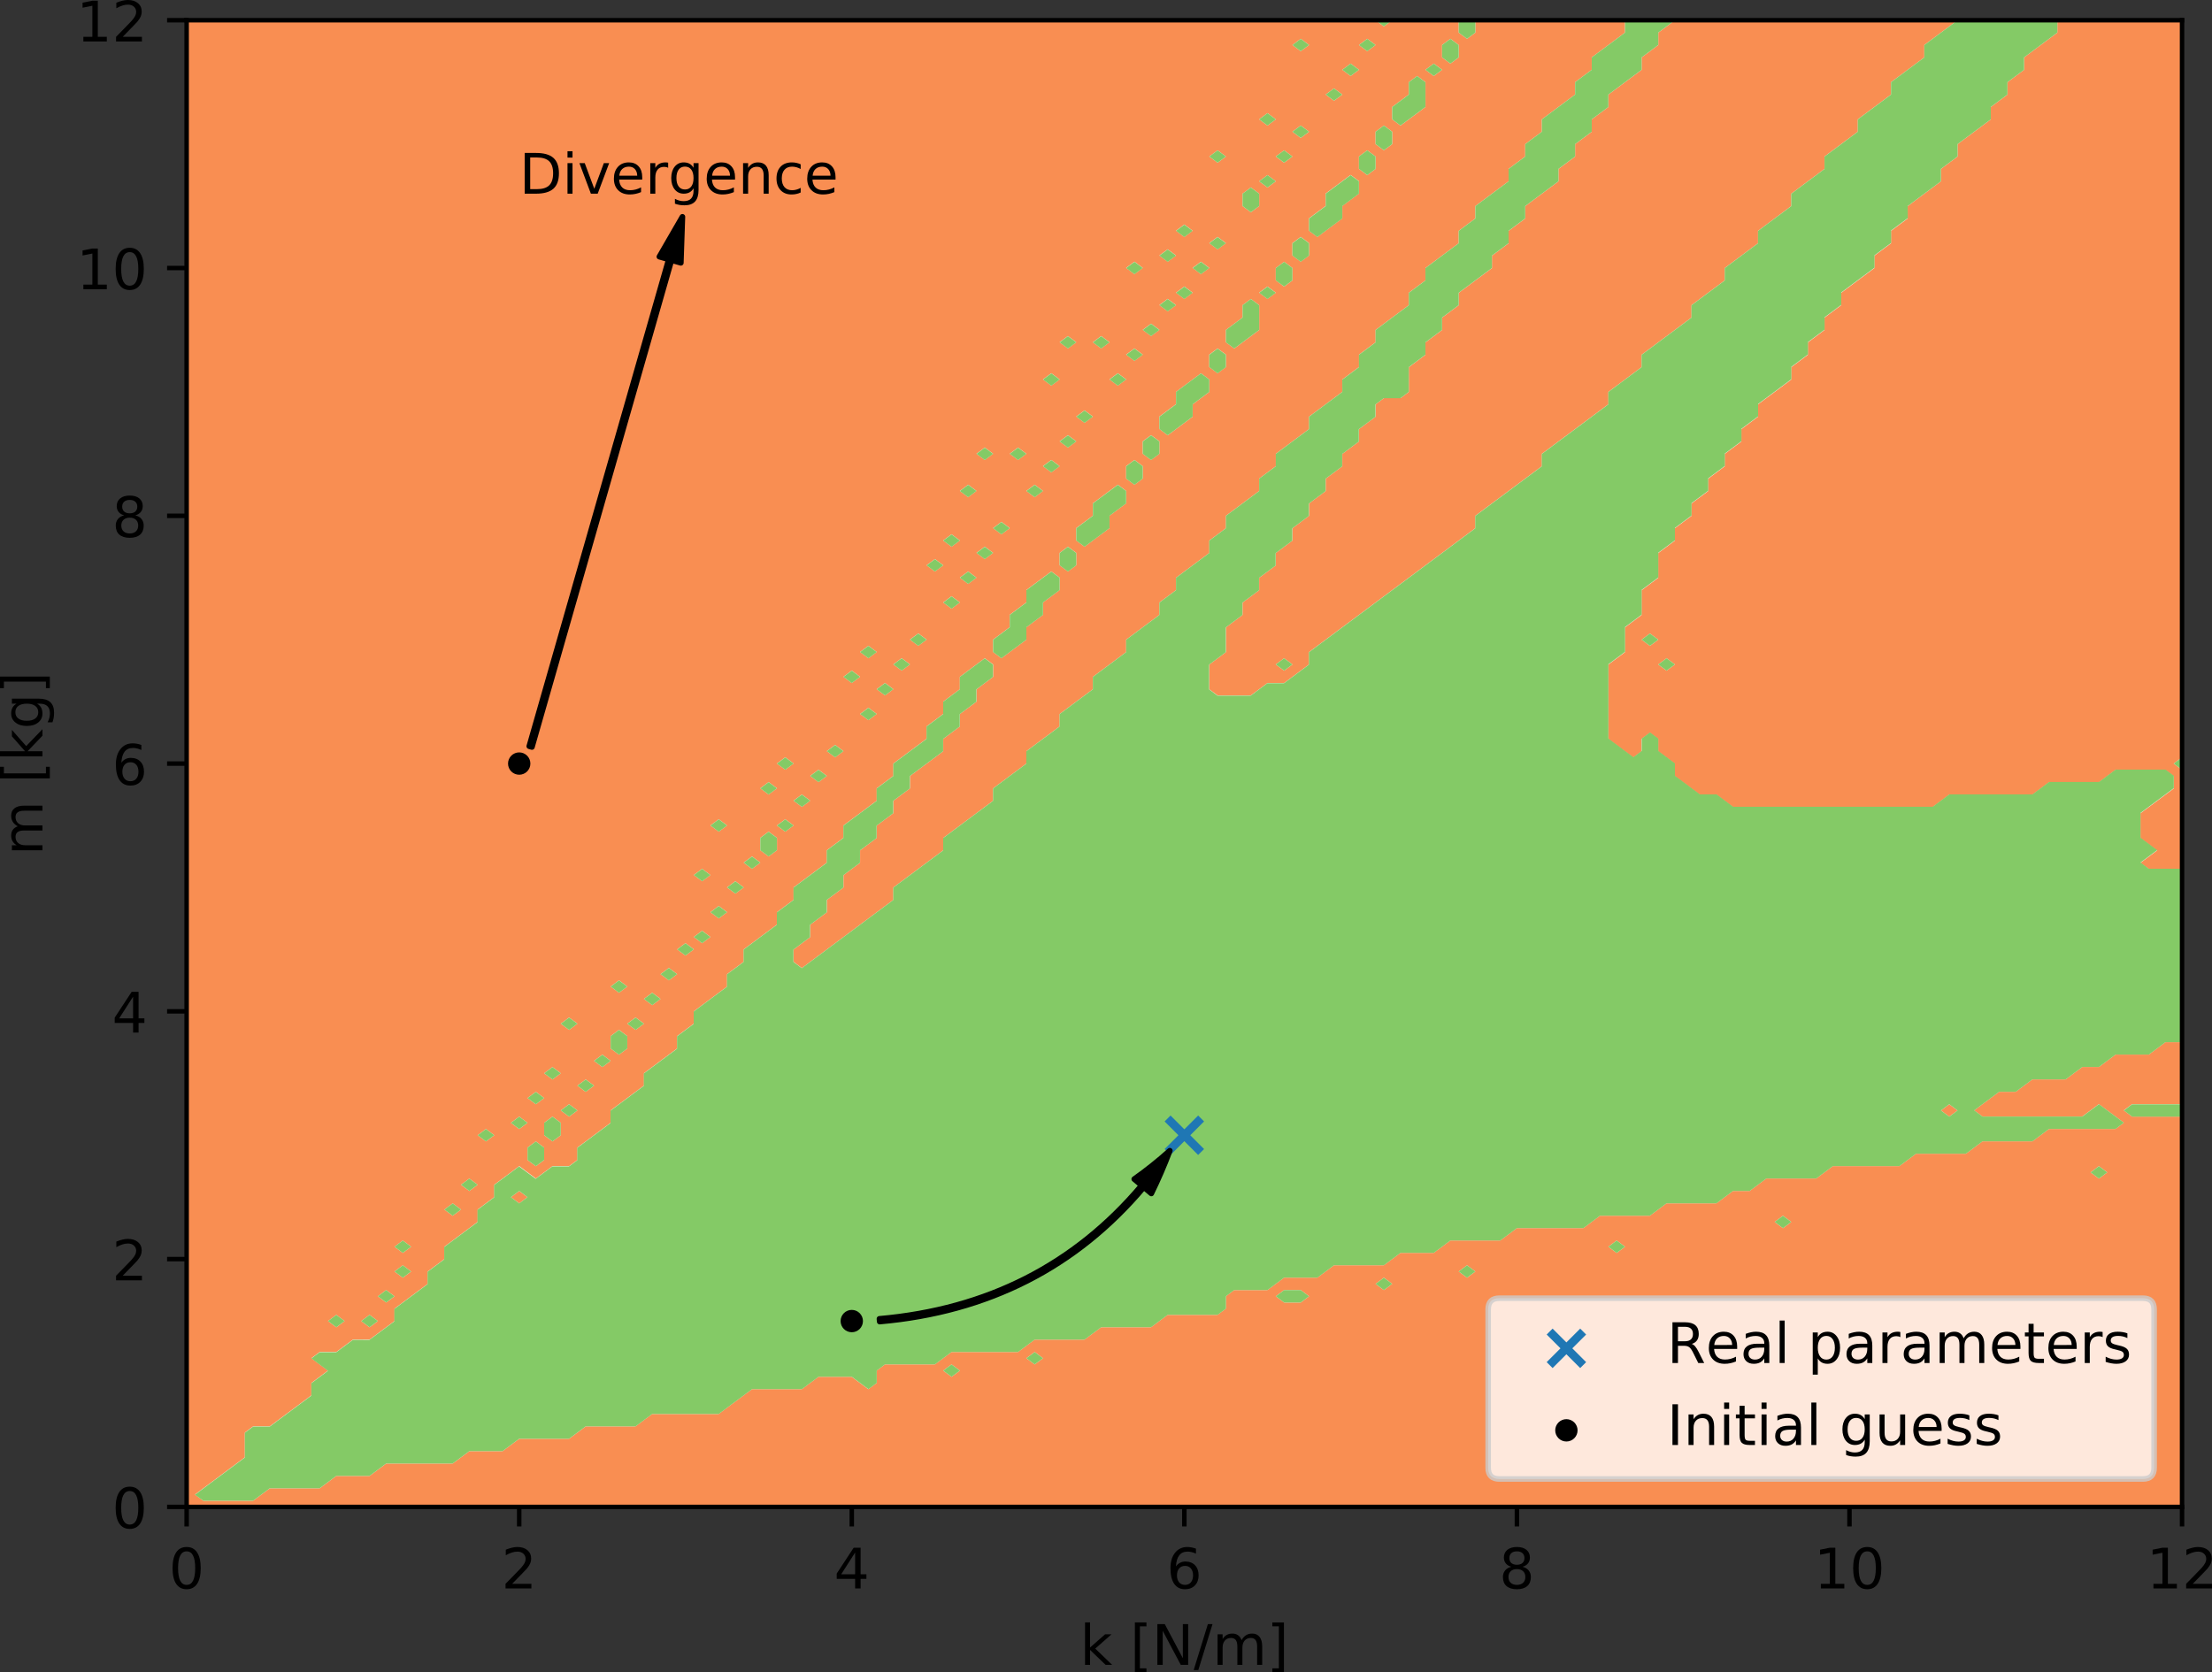 <?xml version="1.0" encoding="UTF-8" standalone="no"?>
<!-- Created with matplotlib (https://matplotlib.org/) -->

<svg
   height="299.33pt"
   version="1.1"
   viewBox="0 0 395.884 299.33"
   width="395.884pt"
   id="svg1957"
   sodipodi:docname="convergence_region.svg"
   inkscape:version="1.1 (ce6663b3b7, 2021-05-25)"
   xmlns:inkscape="http://www.inkscape.org/namespaces/inkscape"
   xmlns:sodipodi="http://sodipodi.sourceforge.net/DTD/sodipodi-0.dtd"
   xmlns:xlink="http://www.w3.org/1999/xlink"
   xmlns="http://www.w3.org/2000/svg"
   xmlns:svg="http://www.w3.org/2000/svg">
  <rect x="0" y="0" width="395.884" height="299.33" fill="#333333" stroke="none"/>
  <sodipodi:namedview
     id="namedview1959"
     pagecolor="#ffffff"
     bordercolor="#999999"
     borderopacity="1"
     inkscape:pageshadow="0"
     inkscape:pageopacity="0"
     inkscape:pagecheckerboard="0"
     inkscape:document-units="pt"
     showgrid="false"
     fit-margin-top="0"
     fit-margin-left="0"
     fit-margin-right="0"
     fit-margin-bottom="0"
     inkscape:snap-global="false"
     inkscape:zoom="0.53710937"
     inkscape:cx="242.96728"
     inkscape:cy="203.86909"
     inkscape:window-width="1366"
     inkscape:window-height="704"
     inkscape:window-x="0"
     inkscape:window-y="27"
     inkscape:window-maximized="1"
     inkscape:current-layer="svg1957" />
  <defs
     id="defs1320">
    <style
       type="text/css"
       id="style1318">
*{stroke-linecap:butt;stroke-linejoin:round;}
  </style>
  </defs>
  <g
     id="g4914"
     transform="translate(-24.197,-37.849)">
    <g
       id="patch_2">
      <path
         d="M 57.6,307.584 H 414.72 V 41.472 H 57.6 Z"
         style="fill:#ffffff"
         id="path1325" />
    </g>
    <g
       id="PathCollection_1">
      <path
         clip-path="url(#p12fa1c00b9)"
         d="m 60.576,307.584 h 2.976 2.976 2.976 2.976 2.976 2.976 2.976 2.976 2.976 2.976 2.976 2.976 2.976 2.976 2.976 2.976 2.976 2.976 2.976 2.976 2.976 2.976 2.976 2.976 2.976 2.976 2.976 2.976 2.976 2.976 2.976 2.976 2.976 2.976 2.976 2.976 2.976 2.976 2.976 2.976 2.976 2.976 2.976 2.976 2.976 2.976 2.976 2.976 2.976 2.976 2.976 2.976 2.976 2.976 2.976 2.976 2.976 2.976 2.976 2.976 2.976 2.976 2.976 2.976 2.976 2.976 2.976 2.976 2.976 2.976 2.976 2.976 2.976 2.976 2.976 2.976 2.976 2.976 2.976 2.976 2.976 2.976 2.976 2.976 2.976 2.976 2.976 2.976 2.976 2.976 2.976 2.976 2.976 2.976 2.976 2.976 2.976 2.976 2.976 2.976 2.976 2.976 2.976 2.976 2.976 2.976 2.976 2.976 2.976 2.976 2.976 2.976 2.976 2.976 2.976 2.976 2.976 2.976 2.976 v -2.218 -2.218 -2.218 -2.218 -2.218 -2.218 -2.218 -2.218 -2.218 -2.218 -2.218 -2.218 -2.218 -2.218 -2.218 -2.218 -2.218 -2.218 -2.218 -2.218 -2.218 -2.218 -2.218 -2.218 -2.218 -2.218 -2.218 -2.218 -2.218 -2.218 -2.218 -1.109 h -2.976 -2.976 -2.976 l -1.488,-1.109 1.488,-1.109 h 2.976 2.976 2.976 v -1.109 -2.218 -2.218 -2.218 -2.218 -1.109 h -2.976 l -1.488,1.109 -1.488,1.109 h -2.976 -2.976 l -1.488,1.109 -1.488,1.109 h -2.976 l -1.488,1.109 -1.488,1.109 h -2.976 -2.976 l -1.488,1.109 -1.488,1.109 h -2.976 l -1.488,1.109 -1.488,1.109 -1.488,1.109 1.488,1.109 h 2.976 2.976 2.976 2.976 2.976 2.976 l 1.488,-1.109 1.488,-1.109 1.488,1.109 1.488,1.109 1.488,1.109 -1.488,1.109 h -2.976 -2.976 -2.976 -2.976 l -1.488,1.109 -1.488,1.109 h -2.976 -2.976 -2.976 l -1.488,1.109 -1.488,1.109 h -2.976 -2.976 -2.976 l -1.488,1.109 -1.488,1.109 h -2.976 -2.976 -2.976 -2.976 l -1.488,1.109 -1.488,1.109 h -2.976 -2.976 -2.976 l -1.488,1.109 -1.488,1.109 h -2.976 l -1.488,1.109 -1.488,1.109 h -2.976 -2.976 -2.976 l -1.488,1.109 -1.488,1.109 h -2.976 -2.976 -2.976 l -1.488,1.109 -1.488,1.109 h -2.976 -2.976 -2.976 -2.976 l -1.488,1.109 -1.488,1.109 h -2.976 -2.976 -2.976 l -1.488,1.109 -1.488,1.109 h -2.976 -2.976 l -1.488,1.109 -1.488,1.109 h -2.976 -2.976 -2.976 l -1.488,1.109 -1.488,1.109 h -2.976 -2.976 l -1.488,1.109 -1.488,1.109 h -2.976 -2.976 l -1.488,1.109 v 2.218 l -1.488,1.109 h -2.976 -2.976 -2.976 l -1.488,1.109 -1.488,1.109 h -2.976 -2.976 -2.976 l -1.488,1.109 -1.488,1.109 h -2.976 -2.976 -2.976 l -1.488,1.109 -1.488,1.109 h -2.976 -2.976 -2.976 -2.976 l -1.488,1.109 -1.488,1.109 h -2.976 -2.976 -2.976 l -1.488,1.109 v 2.218 l -1.488,1.109 -1.488,-1.109 -1.488,-1.109 h -2.976 -2.976 l -1.488,1.109 -1.488,1.109 h -2.976 -2.976 -2.976 l -1.488,1.109 -1.488,1.109 -1.488,1.109 -1.488,1.109 h -2.976 -2.976 -2.976 -2.976 l -1.488,1.109 -1.488,1.109 H 134.976 132 129.024 l -1.488,1.109 -1.488,1.109 h -2.976 -2.976 -2.976 l -1.488,1.109 -1.488,1.109 h -2.976 -2.976 l -1.488,1.109 -1.488,1.109 h -2.976 -2.976 -2.976 -2.976 l -1.488,1.109 -1.488,1.109 H 87.36 84.384 l -1.488,1.109 -1.488,1.109 H 78.432 75.456 72.48 l -1.488,1.109 -1.488,1.109 h -2.976 -2.976 -2.976 l -1.488,-1.109 1.488,-1.109 1.488,-1.109 1.488,-1.109 1.488,-1.109 1.488,-1.109 1.488,-1.109 v -2.218 -2.218 l 1.488,-1.109 h 2.976 l 1.488,-1.109 1.488,-1.109 1.488,-1.109 1.488,-1.109 1.488,-1.109 v -2.218 l 1.488,-1.109 1.488,-1.109 -1.488,-1.109 -1.488,-1.109 1.488,-1.109 h 2.976 l 1.488,-1.109 1.488,-1.109 h 2.976 l 1.488,-1.109 1.488,-1.109 1.488,-1.109 v -2.218 l 1.488,-1.109 1.488,-1.109 1.488,-1.109 1.488,-1.109 v -2.218 l 1.488,-1.109 1.488,-1.109 v -2.218 l 1.488,-1.109 1.488,-1.109 1.488,-1.109 1.488,-1.109 v -2.218 l 1.488,-1.109 1.488,-1.109 v -2.218 l 1.488,-1.109 1.488,-1.109 1.488,-1.109 1.488,1.109 1.488,1.109 1.488,-1.109 1.488,-1.109 h 2.976 l 1.488,-1.109 v -2.218 l 1.488,-1.109 1.488,-1.109 1.488,-1.109 1.488,-1.109 v -2.218 l 1.488,-1.109 1.488,-1.109 1.488,-1.109 1.488,-1.109 v -2.218 l 1.488,-1.109 1.488,-1.109 1.488,-1.109 1.488,-1.109 v -2.218 l 1.488,-1.109 1.488,-1.109 V 218.88 l 1.488,-1.109 1.488,-1.109 1.488,-1.109 1.488,-1.109 v -2.218 l 1.488,-1.109 1.488,-1.109 v -2.218 l 1.488,-1.109 1.488,-1.109 1.488,-1.109 1.488,-1.109 v -2.218 l 1.488,-1.109 1.488,-1.109 v -2.218 l 1.488,-1.109 1.488,-1.109 1.488,-1.109 1.488,-1.109 v -2.218 l 1.488,-1.109 1.488,-1.109 v -2.218 l 1.488,-1.109 1.488,-1.109 1.488,-1.109 1.488,-1.109 v -2.218 l 1.488,-1.109 1.488,-1.109 v -2.218 l 1.488,-1.109 1.488,-1.109 1.488,-1.109 1.488,-1.109 v -2.218 l 1.488,-1.109 1.488,-1.109 V 163.44 l 1.488,-1.109 1.488,-1.109 v -2.218 l 1.488,-1.109 1.488,-1.109 1.488,-1.109 1.488,1.109 v 2.218 l -1.488,1.109 -1.488,1.109 v 2.218 l -1.488,1.109 -1.488,1.109 v 2.218 l -1.488,1.109 -1.488,1.109 v 2.218 l -1.488,1.109 -1.488,1.109 -1.488,1.109 -1.488,1.109 v 2.218 l -1.488,1.109 -1.488,1.109 v 2.218 l -1.488,1.109 -1.488,1.109 v 2.218 l -1.488,1.109 -1.488,1.109 v 2.218 l -1.488,1.109 -1.488,1.109 v 2.218 l -1.488,1.109 -1.488,1.109 v 2.218 l -1.488,1.109 -1.488,1.109 v 2.218 l -1.488,1.109 -1.488,1.109 v 2.218 l 1.488,1.109 1.488,-1.109 1.488,-1.109 1.488,-1.109 1.488,-1.109 1.488,-1.109 1.488,-1.109 1.488,-1.109 1.488,-1.109 1.488,-1.109 1.488,-1.109 1.488,-1.109 v -2.218 l 1.488,-1.109 1.488,-1.109 1.488,-1.109 1.488,-1.109 1.488,-1.109 1.488,-1.109 v -2.218 l 1.488,-1.109 1.488,-1.109 1.488,-1.109 1.488,-1.109 1.488,-1.109 1.488,-1.109 v -2.218 l 1.488,-1.109 1.488,-1.109 1.488,-1.109 1.488,-1.109 v -2.218 l 1.488,-1.109 1.488,-1.109 1.488,-1.109 1.488,-1.109 v -2.218 l 1.488,-1.109 1.488,-1.109 1.488,-1.109 1.488,-1.109 v -2.218 l 1.488,-1.109 1.488,-1.109 1.488,-1.109 1.488,-1.109 v -2.218 l 1.488,-1.109 1.488,-1.109 1.488,-1.109 1.488,-1.109 v -2.218 l 1.488,-1.109 1.488,-1.109 v -2.218 l 1.488,-1.109 1.488,-1.109 1.488,-1.109 1.488,-1.109 v -2.218 l 1.488,-1.109 1.488,-1.109 v -2.218 l 1.488,-1.109 1.488,-1.109 1.488,-1.109 1.488,-1.109 v -2.218 l 1.488,-1.109 1.488,-1.109 v -2.218 l 1.488,-1.109 1.488,-1.109 1.488,-1.109 1.488,-1.109 v -2.218 l 1.488,-1.109 1.488,-1.109 1.488,-1.109 1.488,-1.109 v -2.218 l 1.488,-1.109 1.488,-1.109 v -2.218 l 1.488,-1.109 1.488,-1.109 V 96.912 l 1.488,-1.109 1.488,-1.109 1.488,-1.109 1.488,-1.109 v -2.218 l 1.488,-1.109 1.488,-1.109 V 85.824 l 1.488,-1.109 1.488,-1.109 1.488,-1.109 1.488,-1.109 v -2.218 l 1.488,-1.109 1.488,-1.109 V 74.736 l 1.488,-1.109 1.488,-1.109 1.488,-1.109 1.488,-1.109 v -2.218 l 1.488,-1.109 1.488,-1.109 V 63.648 l 1.488,-1.109 1.488,-1.109 v -2.218 l 1.488,-1.109 1.488,-1.109 1.488,-1.109 1.488,-1.109 V 52.56 l 1.488,-1.109 1.488,-1.109 v -2.218 l 1.488,-1.109 1.488,-1.109 1.488,-1.109 1.488,-1.109 V 41.472 h -1.488 -2.976 -2.976 -2.976 -2.976 -2.976 -2.976 -2.976 -2.976 -1.488 v 2.218 l -1.488,1.109 -1.488,-1.109 V 41.472 h -1.488 -2.976 -2.976 -2.976 -1.488 l -1.488,1.109 -1.488,-1.109 h -1.488 -2.976 -2.976 -2.976 -2.976 -2.976 -2.976 -2.976 -2.976 -2.976 -2.976 -2.976 -2.976 -2.976 -2.976 -2.976 -2.976 -2.976 -2.976 -2.976 -2.976 -2.976 -2.976 -2.976 -2.976 -2.976 -2.976 -2.976 -2.976 -2.976 -2.976 -2.976 -2.976 -2.976 -2.976 -2.976 -2.976 -2.976 -2.976 -2.976 -2.976 -2.976 -2.976 -2.976 -2.976 -2.976 -2.976 -2.976 -2.976 -2.976 -2.976 -2.976 -2.976 -2.976 -2.976 -2.976 H 102.24 99.264 96.288 93.312 90.336 87.36 84.384 81.408 78.432 75.456 72.48 69.504 66.528 63.552 60.576 57.6 v 2.218 2.218 2.218 2.218 2.218 2.218 2.218 2.218 2.218 2.218 2.218 2.218 2.218 2.218 2.218 2.218 2.218 2.218 2.218 2.218 2.218 2.218 2.218 2.218 2.218 2.218 2.218 2.218 2.218 2.218 2.218 2.218 2.218 2.218 2.218 2.218 2.218 2.218 2.218 2.218 2.218 2.218 2.218 2.218 2.218 2.218 2.218 2.218 2.218 2.218 2.218 2.218 2.218 2.218 2.218 2.218 2.218 2.218 2.218 2.218 2.218 2.218 2.218 2.218 2.218 2.218 2.218 2.218 2.218 2.218 2.218 2.218 2.218 2.218 2.218 2.218 2.218 2.218 2.218 2.218 2.218 2.218 2.218 2.218 2.218 2.218 2.218 2.218 2.218 2.218 2.218 2.218 2.218 2.218 2.218 2.218 2.218 2.218 2.218 2.218 2.218 2.218 2.218 2.218 2.218 2.218 2.218 2.218 2.218 2.218 2.218 2.218 2.218 2.218 2.218 2.218 2.218 2.218 2.218 2.218 z m 132.432,-24.394 1.488,-1.109 1.488,1.109 -1.488,1.109 z m 14.88,-2.218 1.488,-1.109 1.488,1.109 -1.488,1.109 z M 82.896,274.32 l 1.488,-1.109 1.488,1.109 -1.488,1.109 z m 5.952,0 1.488,-1.109 1.488,1.109 -1.488,1.109 z m 2.976,-4.435 1.488,-1.109 1.488,1.109 -1.488,1.109 z m 160.704,0 1.488,-1.109 h 2.976 l 1.488,1.109 -1.488,1.109 h -2.976 z m 17.856,-2.218 1.488,-1.109 1.488,1.109 -1.488,1.109 z M 94.8,265.45 l 1.488,-1.109 1.488,1.109 -1.488,1.109 z m 190.464,0 1.488,-1.109 1.488,1.109 -1.488,1.109 z M 94.8,261.014 l 1.488,-1.109 1.488,1.109 -1.488,1.109 z m 217.248,0 1.488,-1.109 1.488,1.109 -1.488,1.109 z m 29.76,-4.435 1.488,-1.109 1.488,1.109 -1.488,1.109 z m -238.08,-2.218 1.488,-1.109 1.488,1.109 -1.488,1.109 z m 2.976,-4.435 1.488,-1.109 1.488,1.109 -1.488,1.109 z m 291.648,-2.218 1.488,-1.109 1.488,1.109 -1.488,1.109 z m -279.744,-2.218 v -2.218 l 1.488,-1.109 1.488,1.109 v 2.218 l -1.488,1.109 z m -8.928,-4.435 1.488,-1.109 1.488,1.109 -1.488,1.109 z m 11.904,0 v -2.218 l 1.488,-1.109 1.488,1.109 v 2.218 l -1.488,1.109 z m -5.952,-2.218 1.488,-1.109 1.488,1.109 -1.488,1.109 z m 8.928,-2.218 1.488,-1.109 1.488,1.109 -1.488,1.109 z m -5.952,-2.218 1.488,-1.109 1.488,1.109 -1.488,1.109 z m 8.928,-2.218 1.488,-1.109 1.488,1.109 -1.488,1.109 z m -5.952,-2.218 1.488,-1.109 1.488,1.109 -1.488,1.109 z m 8.928,-2.218 1.488,-1.109 1.488,1.109 -1.488,1.109 z m 2.976,-2.218 v -2.218 l 1.488,-1.109 1.488,1.109 v 2.218 l -1.488,1.109 z m -8.928,-4.435 1.488,-1.109 1.488,1.109 -1.488,1.109 z m 11.904,0 1.488,-1.109 1.488,1.109 -1.488,1.109 z m 2.976,-4.435 1.488,-1.109 1.488,1.109 -1.488,1.109 z m -5.952,-2.218 1.488,-1.109 1.488,1.109 -1.488,1.109 z m 8.928,-2.218 1.488,-1.109 1.488,1.109 -1.488,1.109 z m 2.976,-4.435 1.488,-1.109 1.488,1.109 -1.488,1.109 z m 2.976,-2.218 1.488,-1.109 1.488,1.109 -1.488,1.109 z m 2.976,-4.435 1.488,-1.109 1.488,1.109 -1.488,1.109 z m 2.976,-4.435 1.488,-1.109 1.488,1.109 -1.488,1.109 z m -5.952,-2.218 1.488,-1.109 1.488,1.109 -1.488,1.109 z m 8.928,-2.218 1.488,-1.109 1.488,1.109 -1.488,1.109 z m 2.976,-2.218 v -2.218 l 1.488,-1.109 1.488,1.109 v 2.218 l -1.488,1.109 z m -8.928,-4.435 1.488,-1.109 1.488,1.109 -1.488,1.109 z m 11.904,0 1.488,-1.109 1.488,1.109 -1.488,1.109 z m 2.976,-4.435 1.488,-1.109 1.488,1.109 -1.488,1.109 z m -5.952,-2.218 1.488,-1.109 1.488,1.109 -1.488,1.109 z m 8.928,-2.218 1.488,-1.109 1.488,1.109 -1.488,1.109 z m -5.952,-2.218 1.488,-1.109 1.488,1.109 -1.488,1.109 z m 8.928,-2.218 1.488,-1.109 1.488,1.109 -1.488,1.109 z m 5.952,-6.653 1.488,-1.109 1.488,1.109 -1.488,1.109 z m 2.976,-4.435 1.488,-1.109 1.488,1.109 -1.488,1.109 z m -5.952,-2.218 1.488,-1.109 1.488,1.109 -1.488,1.109 z m 8.928,-2.218 1.488,-1.109 1.488,1.109 -1.488,1.109 z m -5.952,-2.218 1.488,-1.109 1.488,1.109 -1.488,1.109 z m 23.808,0 v -2.218 l 1.488,-1.109 1.488,-1.109 v -2.218 l 1.488,-1.109 1.488,-1.109 v -2.218 l 1.488,-1.109 1.488,-1.109 1.488,-1.109 1.488,1.109 v 2.218 l -1.488,1.109 -1.488,1.109 v 2.218 l -1.488,1.109 -1.488,1.109 v 2.218 l -1.488,1.109 -1.488,1.109 -1.488,1.109 z m -14.88,-2.218 1.488,-1.109 1.488,1.109 -1.488,1.109 z m 5.952,-6.653 1.488,-1.109 1.488,1.109 -1.488,1.109 z m 2.976,-4.435 1.488,-1.109 1.488,1.109 -1.488,1.109 z m -5.952,-2.218 1.488,-1.109 1.488,1.109 -1.488,1.109 z m 23.808,0 v -2.218 l 1.488,-1.109 1.488,1.109 v 2.218 l -1.488,1.109 z m -14.88,-2.218 1.488,-1.109 1.488,1.109 -1.488,1.109 z m -5.952,-2.218 1.488,-1.109 1.488,1.109 -1.488,1.109 z m 23.808,0 v -2.218 l 1.488,-1.109 1.488,-1.109 v -2.218 l 1.488,-1.109 1.488,-1.109 1.488,-1.109 1.488,1.109 v 2.218 l -1.488,1.109 -1.488,1.109 v 2.218 l -1.488,1.109 -1.488,1.109 -1.488,1.109 z m -14.88,-2.218 1.488,-1.109 1.488,1.109 -1.488,1.109 z m -5.952,-6.653 1.488,-1.109 1.488,1.109 -1.488,1.109 z m 11.904,0 1.488,-1.109 1.488,1.109 -1.488,1.109 z m 17.856,-2.218 v -2.218 l 1.488,-1.109 1.488,1.109 v 2.218 l -1.488,1.109 z m -14.88,-2.218 1.488,-1.109 1.488,1.109 -1.488,1.109 z m -11.904,-2.218 1.488,-1.109 1.488,1.109 -1.488,1.109 z m 5.952,0 1.488,-1.109 1.488,1.109 -1.488,1.109 z m 23.808,0 v -2.218 l 1.488,-1.109 1.488,1.109 v 2.218 l -1.488,1.109 z m -14.88,-2.218 1.488,-1.109 1.488,1.109 -1.488,1.109 z m 17.856,-2.218 v -2.218 l 1.488,-1.109 1.488,-1.109 V 108 l 1.488,-1.109 1.488,-1.109 1.488,-1.109 1.488,1.109 V 108 l -1.488,1.109 -1.488,1.109 v 2.218 l -1.488,1.109 -1.488,1.109 -1.488,1.109 z m -14.88,-2.218 1.488,-1.109 1.488,1.109 -1.488,1.109 z m -5.952,-6.653 1.488,-1.109 1.488,1.109 -1.488,1.109 z m 11.904,0 1.488,-1.109 1.488,1.109 -1.488,1.109 z m 17.856,-2.218 v -2.218 l 1.488,-1.109 1.488,1.109 v 2.218 l -1.488,1.109 z m -14.88,-2.218 1.488,-1.109 1.488,1.109 -1.488,1.109 z m -11.904,-2.218 1.488,-1.109 1.488,1.109 -1.488,1.109 z m 5.952,0 1.488,-1.109 1.488,1.109 -1.488,1.109 z m 23.808,0 V 96.912 l 1.488,-1.109 1.488,-1.109 v -2.218 l 1.488,-1.109 1.488,1.109 v 2.218 2.218 l -1.488,1.109 -1.488,1.109 -1.488,1.109 z m -14.88,-2.218 1.488,-1.109 1.488,1.109 -1.488,1.109 z m 2.976,-4.435 1.488,-1.109 1.488,1.109 -1.488,1.109 z m 2.976,-2.218 1.488,-1.109 1.488,1.109 -1.488,1.109 z m 14.88,0 1.488,-1.109 1.488,1.109 -1.488,1.109 z m 2.976,-2.218 V 85.824 l 1.488,-1.109 1.488,1.109 v 2.218 l -1.488,1.109 z m -26.784,-2.218 1.488,-1.109 1.488,1.109 -1.488,1.109 z m 11.904,0 1.488,-1.109 1.488,1.109 -1.488,1.109 z m -5.952,-2.218 1.488,-1.109 1.488,1.109 -1.488,1.109 z m 23.808,0 v -2.218 l 1.488,-1.109 1.488,1.109 v 2.218 l -1.488,1.109 z m -14.88,-2.218 1.488,-1.109 1.488,1.109 -1.488,1.109 z m -5.952,-2.218 1.488,-1.109 1.488,1.109 -1.488,1.109 z m 23.808,0 v -2.218 l 1.488,-1.109 1.488,-1.109 v -2.218 l 1.488,-1.109 1.488,-1.109 1.488,-1.109 1.488,1.109 v 2.218 l -1.488,1.109 -1.488,1.109 v 2.218 l -1.488,1.109 -1.488,1.109 -1.488,1.109 z M 246.576,74.736 v -2.218 l 1.488,-1.109 1.488,1.109 v 2.218 l -1.488,1.109 z m 2.976,-4.435 1.488,-1.109 1.488,1.109 -1.488,1.109 z m 17.856,-2.218 v -2.218 l 1.488,-1.109 1.488,1.109 v 2.218 l -1.488,1.109 z m -26.784,-2.218 1.488,-1.109 1.488,1.109 -1.488,1.109 z m 11.904,0 1.488,-1.109 1.488,1.109 -1.488,1.109 z m 17.856,-2.218 v -2.218 l 1.488,-1.109 1.488,1.109 v 2.218 l -1.488,1.109 z m -14.88,-2.218 1.488,-1.109 1.488,1.109 -1.488,1.109 z m -5.952,-2.218 1.488,-1.109 1.488,1.109 -1.488,1.109 z m 23.808,0 v -2.218 l 1.488,-1.109 1.488,-1.109 V 52.56 l 1.488,-1.109 1.488,1.109 v 2.218 2.218 l -1.488,1.109 -1.488,1.109 -1.488,1.109 z m -11.904,-4.435 1.488,-1.109 1.488,1.109 -1.488,1.109 z m 2.976,-4.435 1.488,-1.109 1.488,1.109 -1.488,1.109 z m 14.88,0 1.488,-1.109 1.488,1.109 -1.488,1.109 z m 2.976,-2.218 v -2.218 l 1.488,-1.109 1.488,1.109 v 2.218 l -1.488,1.109 z m -26.784,-2.218 1.488,-1.109 1.488,1.109 -1.488,1.109 z m 11.904,0 1.488,-1.109 1.488,1.109 -1.488,1.109 z"
         style="fill:#f98e52"
         id="path1328" />
      <path
         clip-path="url(#p12fa1c00b9)"
         d="m 117.12,253.253 1.488,-1.109 -1.488,-1.109 -1.488,1.109 z"
         style="fill:#f98e52"
         id="path1330" />
      <path
         clip-path="url(#p12fa1c00b9)"
         d="m 373.056,237.73 1.488,-1.109 -1.488,-1.109 -1.488,1.109 z"
         style="fill:#f98e52"
         id="path1332" />
      <path
         clip-path="url(#p12fa1c00b9)"
         d="m 408.768,193.378 h 2.976 2.976 v -1.109 -2.218 -2.218 -2.218 -2.218 -2.218 -2.218 -2.218 -1.109 l -1.488,-1.109 1.488,-1.109 v -1.109 -2.218 -2.218 -2.218 -2.218 -2.218 -2.218 -2.218 -2.218 -2.218 -2.218 -2.218 -2.218 -2.218 -2.218 -2.218 -2.218 -2.218 -2.218 -2.218 -2.218 -2.218 -2.218 -2.218 -2.218 -2.218 -2.218 -2.218 -2.218 V 108 105.782 103.565 101.347 99.13 96.912 94.694 92.477 90.259 88.042 85.824 83.606 81.389 79.171 76.954 74.736 72.518 70.301 68.083 65.866 63.648 61.43 59.213 56.995 54.778 52.56 50.342 48.125 45.907 43.69 41.472 h -2.976 -2.976 -2.976 -2.976 -2.976 -2.976 -2.976 -1.488 v 2.218 l -1.488,1.109 -1.488,1.109 -1.488,1.109 -1.488,1.109 v 2.218 l -1.488,1.109 -1.488,1.109 v 2.218 l -1.488,1.109 -1.488,1.109 v 2.218 l -1.488,1.109 -1.488,1.109 -1.488,1.109 -1.488,1.109 v 2.218 l -1.488,1.109 -1.488,1.109 v 2.218 l -1.488,1.109 -1.488,1.109 -1.488,1.109 -1.488,1.109 v 2.218 l -1.488,1.109 -1.488,1.109 v 2.218 l -1.488,1.109 -1.488,1.109 v 2.218 l -1.488,1.109 -1.488,1.109 -1.488,1.109 -1.488,1.109 v 2.218 l -1.488,1.109 -1.488,1.109 v 2.218 l -1.488,1.109 -1.488,1.109 v 2.218 l -1.488,1.109 -1.488,1.109 v 2.218 l -1.488,1.109 -1.488,1.109 -1.488,1.109 -1.488,1.109 v 2.218 l -1.488,1.109 -1.488,1.109 v 2.218 l -1.488,1.109 -1.488,1.109 v 2.218 l -1.488,1.109 -1.488,1.109 v 2.218 l -1.488,1.109 -1.488,1.109 v 2.218 l -1.488,1.109 -1.488,1.109 v 2.218 l -1.488,1.109 -1.488,1.109 v 2.218 2.218 l -1.488,1.109 -1.488,1.109 v 2.218 2.218 l -1.488,1.109 -1.488,1.109 v 2.218 2.218 l -1.488,1.109 -1.488,1.109 v 2.218 2.218 2.218 2.218 2.218 2.218 l 1.488,1.109 1.488,1.109 1.488,1.109 1.488,-1.109 v -2.218 l 1.488,-1.109 1.488,1.109 v 2.218 l 1.488,1.109 1.488,1.109 v 2.218 l 1.488,1.109 1.488,1.109 1.488,1.109 h 2.976 l 1.488,1.109 1.488,1.109 h 2.976 2.976 2.976 2.976 2.976 2.976 2.976 2.976 2.976 2.976 2.976 2.976 l 1.488,-1.109 1.488,-1.109 h 2.976 2.976 2.976 2.976 2.976 l 1.488,-1.109 1.488,-1.109 h 2.976 2.976 2.976 l 1.488,-1.109 1.488,-1.109 h 2.976 2.976 2.976 l 1.488,1.109 v 2.218 l -1.488,1.109 -1.488,1.109 -1.488,1.109 -1.488,1.109 v 2.218 2.218 l 1.488,1.109 1.488,1.109 -1.488,1.109 -1.488,1.109 z m -87.792,-36.59 1.488,-1.109 1.488,1.109 -1.488,1.109 z M 318,152.352 l 1.488,-1.109 1.488,1.109 -1.488,1.109 z"
         style="fill:#f98e52"
         id="path1334" />
      <path
         clip-path="url(#p12fa1c00b9)"
         d="m 242.112,162.331 h 2.976 2.976 l 1.488,-1.109 1.488,-1.109 h 2.976 l 1.488,-1.109 1.488,-1.109 1.488,-1.109 v -2.218 l 1.488,-1.109 1.488,-1.109 1.488,-1.109 1.488,-1.109 1.488,-1.109 1.488,-1.109 1.488,-1.109 1.488,-1.109 1.488,-1.109 1.488,-1.109 1.488,-1.109 1.488,-1.109 1.488,-1.109 1.488,-1.109 1.488,-1.109 1.488,-1.109 1.488,-1.109 1.488,-1.109 1.488,-1.109 1.488,-1.109 v -2.218 l 1.488,-1.109 1.488,-1.109 1.488,-1.109 1.488,-1.109 1.488,-1.109 1.488,-1.109 1.488,-1.109 1.488,-1.109 v -2.218 l 1.488,-1.109 1.488,-1.109 1.488,-1.109 1.488,-1.109 1.488,-1.109 1.488,-1.109 1.488,-1.109 1.488,-1.109 V 108 l 1.488,-1.109 1.488,-1.109 1.488,-1.109 1.488,-1.109 v -2.218 l 1.488,-1.109 1.488,-1.109 1.488,-1.109 1.488,-1.109 1.488,-1.109 1.488,-1.109 v -2.218 l 1.488,-1.109 1.488,-1.109 1.488,-1.109 1.488,-1.109 V 85.824 l 1.488,-1.109 1.488,-1.109 1.488,-1.109 1.488,-1.109 v -2.218 l 1.488,-1.109 1.488,-1.109 1.488,-1.109 1.488,-1.109 v -2.218 l 1.488,-1.109 1.488,-1.109 1.488,-1.109 1.488,-1.109 v -2.218 l 1.488,-1.109 1.488,-1.109 1.488,-1.109 1.488,-1.109 v -2.218 l 1.488,-1.109 1.488,-1.109 1.488,-1.109 1.488,-1.109 V 52.56 l 1.488,-1.109 1.488,-1.109 1.488,-1.109 1.488,-1.109 v -2.218 l 1.488,-1.109 1.488,-1.109 1.488,-1.109 1.488,-1.109 h -1.488 -2.976 -2.976 -2.976 -2.976 -2.976 -2.976 -2.976 -2.976 -2.976 -2.976 -2.976 -2.976 -2.976 -2.976 -2.976 -2.976 -1.488 l -1.488,1.109 -1.488,1.109 v 2.218 L 319.488,47.016 318,48.125 v 2.218 l -1.488,1.109 -1.488,1.109 -1.488,1.109 -1.488,1.109 v 2.218 l -1.488,1.109 -1.488,1.109 v 2.218 l -1.488,1.109 -1.488,1.109 v 2.218 l -1.488,1.109 -1.488,1.109 v 2.218 l -1.488,1.109 -1.488,1.109 -1.488,1.109 -1.488,1.109 v 2.218 l -1.488,1.109 -1.488,1.109 v 2.218 l -1.488,1.109 -1.488,1.109 v 2.218 l -1.488,1.109 -1.488,1.109 -1.488,1.109 -1.488,1.109 v 2.218 l -1.488,1.109 -1.488,1.109 v 2.218 l -1.488,1.109 -1.488,1.109 v 2.218 l -1.488,1.109 -1.488,1.109 V 105.782 108 l -1.488,1.109 h -2.976 l -1.488,1.109 v 2.218 l -1.488,1.109 -1.488,1.109 v 2.218 l -1.488,1.109 -1.488,1.109 v 2.218 l -1.488,1.109 -1.488,1.109 v 2.218 l -1.488,1.109 -1.488,1.109 v 2.218 l -1.488,1.109 -1.488,1.109 v 2.218 l -1.488,1.109 -1.488,1.109 v 2.218 l -1.488,1.109 -1.488,1.109 v 2.218 l -1.488,1.109 -1.488,1.109 v 2.218 l -1.488,1.109 -1.488,1.109 v 2.218 2.218 l -1.488,1.109 -1.488,1.109 v 2.218 2.218 z m 10.416,-5.544 1.488,-1.109 1.488,1.109 -1.488,1.109 z"
         style="fill:#f98e52"
         id="path1336" />
    </g>
    <g
       id="PathCollection_2">
      <path
         clip-path="url(#p12fa1c00b9)"
         d="m 60.576,306.475 h 2.976 2.976 2.976 l 1.488,-1.109 1.488,-1.109 h 2.976 2.976 2.976 l 1.488,-1.109 1.488,-1.109 h 2.976 2.976 l 1.488,-1.109 1.488,-1.109 h 2.976 2.976 2.976 2.976 l 1.488,-1.109 1.488,-1.109 h 2.976 2.976 l 1.488,-1.109 1.488,-1.109 h 2.976 2.976 2.976 l 1.488,-1.109 1.488,-1.109 h 2.976 2.976 2.976 l 1.488,-1.109 1.488,-1.109 h 2.976 2.976 2.976 2.976 l 1.488,-1.109 1.488,-1.109 1.488,-1.109 1.488,-1.109 h 2.976 2.976 2.976 l 1.488,-1.109 1.488,-1.109 h 2.976 2.976 l 1.488,1.109 1.488,1.109 1.488,-1.109 v -2.218 l 1.488,-1.109 h 2.976 2.976 2.976 l 1.488,-1.109 1.488,-1.109 h 2.976 2.976 2.976 2.976 l 1.488,-1.109 1.488,-1.109 h 2.976 2.976 2.976 l 1.488,-1.109 1.488,-1.109 h 2.976 2.976 2.976 l 1.488,-1.109 1.488,-1.109 h 2.976 2.976 2.976 l 1.488,-1.109 v -2.218 l 1.488,-1.109 h 2.976 2.976 l 1.488,-1.109 1.488,-1.109 h 2.976 2.976 l 1.488,-1.109 1.488,-1.109 h 2.976 2.976 2.976 l 1.488,-1.109 1.488,-1.109 h 2.976 2.976 l 1.488,-1.109 1.488,-1.109 h 2.976 2.976 2.976 l 1.488,-1.109 1.488,-1.109 h 2.976 2.976 2.976 2.976 l 1.488,-1.109 1.488,-1.109 h 2.976 2.976 2.976 l 1.488,-1.109 1.488,-1.109 h 2.976 2.976 2.976 l 1.488,-1.109 1.488,-1.109 h 2.976 l 1.488,-1.109 1.488,-1.109 h 2.976 2.976 2.976 l 1.488,-1.109 1.488,-1.109 h 2.976 2.976 2.976 2.976 l 1.488,-1.109 1.488,-1.109 h 2.976 2.976 2.976 l 1.488,-1.109 1.488,-1.109 h 2.976 2.976 2.976 l 1.488,-1.109 1.488,-1.109 h 2.976 2.976 2.976 2.976 l 1.488,-1.109 -1.488,-1.109 -1.488,-1.109 -1.488,-1.109 -1.488,1.109 -1.488,1.109 h -2.976 -2.976 -2.976 -2.976 -2.976 -2.976 l -1.488,-1.109 1.488,-1.109 1.488,-1.109 1.488,-1.109 h 2.976 l 1.488,-1.109 1.488,-1.109 h 2.976 2.976 l 1.488,-1.109 1.488,-1.109 h 2.976 l 1.488,-1.109 1.488,-1.109 h 2.976 2.976 l 1.488,-1.109 1.488,-1.109 h 2.976 v -1.109 -2.218 -2.218 -2.218 -2.218 -2.218 -2.218 -2.218 -2.218 -2.218 -2.218 -2.218 -2.218 -2.218 -1.109 h -2.976 -2.976 l -1.488,-1.109 1.488,-1.109 1.488,-1.109 -1.488,-1.109 -1.488,-1.109 v -2.218 -2.218 l 1.488,-1.109 1.488,-1.109 1.488,-1.109 1.488,-1.109 v -2.218 l -1.488,-1.109 h -2.976 -2.976 -2.976 l -1.488,1.109 -1.488,1.109 h -2.976 -2.976 -2.976 l -1.488,1.109 -1.488,1.109 h -2.976 -2.976 -2.976 -2.976 -2.976 l -1.488,1.109 -1.488,1.109 h -2.976 -2.976 -2.976 -2.976 -2.976 -2.976 -2.976 -2.976 -2.976 -2.976 -2.976 -2.976 l -1.488,-1.109 -1.488,-1.109 h -2.976 l -1.488,-1.109 -1.488,-1.109 -1.488,-1.109 v -2.218 l -1.488,-1.109 -1.488,-1.109 v -2.218 l -1.488,-1.109 -1.488,1.109 v 2.218 l -1.488,1.109 -1.488,-1.109 -1.488,-1.109 -1.488,-1.109 v -2.218 -2.218 -2.218 -2.218 -2.218 -2.218 l 1.488,-1.109 1.488,-1.109 v -2.218 -2.218 l 1.488,-1.109 1.488,-1.109 v -2.218 -2.218 l 1.488,-1.109 1.488,-1.109 v -2.218 -2.218 l 1.488,-1.109 1.488,-1.109 v -2.218 l 1.488,-1.109 1.488,-1.109 v -2.218 l 1.488,-1.109 1.488,-1.109 v -2.218 l 1.488,-1.109 1.488,-1.109 v -2.218 l 1.488,-1.109 1.488,-1.109 v -2.218 l 1.488,-1.109 1.488,-1.109 v -2.218 l 1.488,-1.109 1.488,-1.109 1.488,-1.109 1.488,-1.109 v -2.218 l 1.488,-1.109 1.488,-1.109 v -2.218 l 1.488,-1.109 1.488,-1.109 v -2.218 l 1.488,-1.109 1.488,-1.109 v -2.218 l 1.488,-1.109 1.488,-1.109 1.488,-1.109 1.488,-1.109 v -2.218 l 1.488,-1.109 1.488,-1.109 v -2.218 l 1.488,-1.109 1.488,-1.109 V 74.736 l 1.488,-1.109 1.488,-1.109 1.488,-1.109 1.488,-1.109 v -2.218 l 1.488,-1.109 1.488,-1.109 V 63.648 l 1.488,-1.109 1.488,-1.109 1.488,-1.109 1.488,-1.109 v -2.218 l 1.488,-1.109 1.488,-1.109 V 52.56 l 1.488,-1.109 1.488,-1.109 v -2.218 l 1.488,-1.109 1.488,-1.109 1.488,-1.109 1.488,-1.109 V 41.472 h -1.488 -2.976 -2.976 -2.976 -2.976 -2.976 -1.488 l -1.488,1.109 -1.488,1.109 -1.488,1.109 -1.488,1.109 v 2.218 l -1.488,1.109 -1.488,1.109 -1.488,1.109 -1.488,1.109 v 2.218 l -1.488,1.109 -1.488,1.109 -1.488,1.109 -1.488,1.109 v 2.218 l -1.488,1.109 -1.488,1.109 -1.488,1.109 -1.488,1.109 v 2.218 l -1.488,1.109 -1.488,1.109 -1.488,1.109 -1.488,1.109 v 2.218 l -1.488,1.109 -1.488,1.109 -1.488,1.109 -1.488,1.109 v 2.218 l -1.488,1.109 -1.488,1.109 -1.488,1.109 -1.488,1.109 v 2.218 l -1.488,1.109 -1.488,1.109 -1.488,1.109 -1.488,1.109 v 2.218 l -1.488,1.109 -1.488,1.109 -1.488,1.109 -1.488,1.109 -1.488,1.109 -1.488,1.109 v 2.218 l -1.488,1.109 -1.488,1.109 -1.488,1.109 -1.488,1.109 v 2.218 l -1.488,1.109 -1.488,1.109 -1.488,1.109 -1.488,1.109 -1.488,1.109 -1.488,1.109 -1.488,1.109 -1.488,1.109 v 2.218 l -1.488,1.109 -1.488,1.109 -1.488,1.109 -1.488,1.109 -1.488,1.109 -1.488,1.109 -1.488,1.109 -1.488,1.109 v 2.218 l -1.488,1.109 -1.488,1.109 -1.488,1.109 -1.488,1.109 -1.488,1.109 -1.488,1.109 -1.488,1.109 -1.488,1.109 -1.488,1.109 -1.488,1.109 -1.488,1.109 -1.488,1.109 -1.488,1.109 -1.488,1.109 -1.488,1.109 -1.488,1.109 -1.488,1.109 -1.488,1.109 -1.488,1.109 -1.488,1.109 v 2.218 l -1.488,1.109 -1.488,1.109 -1.488,1.109 h -2.976 l -1.488,1.109 -1.488,1.109 h -2.976 -2.976 l -1.488,-1.109 v -2.218 -2.218 l 1.488,-1.109 1.488,-1.109 v -2.218 -2.218 l 1.488,-1.109 1.488,-1.109 v -2.218 l 1.488,-1.109 1.488,-1.109 v -2.218 l 1.488,-1.109 1.488,-1.109 v -2.218 l 1.488,-1.109 1.488,-1.109 v -2.218 l 1.488,-1.109 1.488,-1.109 v -2.218 l 1.488,-1.109 1.488,-1.109 v -2.218 l 1.488,-1.109 1.488,-1.109 v -2.218 l 1.488,-1.109 1.488,-1.109 v -2.218 l 1.488,-1.109 1.488,-1.109 v -2.218 l 1.488,-1.109 h 2.976 L 276.336,108 v -2.218 -2.218 l 1.488,-1.109 1.488,-1.109 v -2.218 l 1.488,-1.109 1.488,-1.109 v -2.218 l 1.488,-1.109 1.488,-1.109 v -2.218 l 1.488,-1.109 1.488,-1.109 1.488,-1.109 1.488,-1.109 v -2.218 l 1.488,-1.109 1.488,-1.109 v -2.218 l 1.488,-1.109 1.488,-1.109 V 74.736 l 1.488,-1.109 1.488,-1.109 1.488,-1.109 1.488,-1.109 v -2.218 l 1.488,-1.109 1.488,-1.109 V 63.648 l 1.488,-1.109 1.488,-1.109 v -2.218 l 1.488,-1.109 1.488,-1.109 v -2.218 l 1.488,-1.109 1.488,-1.109 1.488,-1.109 1.488,-1.109 v -2.218 l 1.488,-1.109 1.488,-1.109 v -2.218 l 1.488,-1.109 1.488,-1.109 h -1.488 -2.976 -2.976 -1.488 v 2.218 l -1.488,1.109 -1.488,1.109 -1.488,1.109 -1.488,1.109 v 2.218 l -1.488,1.109 -1.488,1.109 v 2.218 l -1.488,1.109 -1.488,1.109 -1.488,1.109 -1.488,1.109 v 2.218 l -1.488,1.109 -1.488,1.109 v 2.218 l -1.488,1.109 -1.488,1.109 v 2.218 l -1.488,1.109 -1.488,1.109 -1.488,1.109 -1.488,1.109 v 2.218 l -1.488,1.109 -1.488,1.109 v 2.218 l -1.488,1.109 -1.488,1.109 -1.488,1.109 -1.488,1.109 v 2.218 l -1.488,1.109 -1.488,1.109 v 2.218 l -1.488,1.109 -1.488,1.109 -1.488,1.109 -1.488,1.109 v 2.218 l -1.488,1.109 -1.488,1.109 v 2.218 l -1.488,1.109 -1.488,1.109 V 108 l -1.488,1.109 -1.488,1.109 -1.488,1.109 -1.488,1.109 v 2.218 l -1.488,1.109 -1.488,1.109 -1.488,1.109 -1.488,1.109 v 2.218 l -1.488,1.109 -1.488,1.109 v 2.218 l -1.488,1.109 -1.488,1.109 -1.488,1.109 -1.488,1.109 v 2.218 l -1.488,1.109 -1.488,1.109 v 2.218 l -1.488,1.109 -1.488,1.109 -1.488,1.109 -1.488,1.109 v 2.218 l -1.488,1.109 -1.488,1.109 v 2.218 l -1.488,1.109 -1.488,1.109 -1.488,1.109 -1.488,1.109 v 2.218 l -1.488,1.109 -1.488,1.109 -1.488,1.109 -1.488,1.109 v 2.218 l -1.488,1.109 -1.488,1.109 -1.488,1.109 -1.488,1.109 v 2.218 l -1.488,1.109 -1.488,1.109 -1.488,1.109 -1.488,1.109 v 2.218 l -1.488,1.109 -1.488,1.109 -1.488,1.109 -1.488,1.109 v 2.218 l -1.488,1.109 -1.488,1.109 -1.488,1.109 -1.488,1.109 -1.488,1.109 -1.488,1.109 v 2.218 l -1.488,1.109 -1.488,1.109 -1.488,1.109 -1.488,1.109 -1.488,1.109 -1.488,1.109 v 2.218 l -1.488,1.109 -1.488,1.109 -1.488,1.109 -1.488,1.109 -1.488,1.109 -1.488,1.109 -1.488,1.109 -1.488,1.109 -1.488,1.109 -1.488,1.109 -1.488,1.109 -1.488,-1.109 v -2.218 l 1.488,-1.109 1.488,-1.109 v -2.218 l 1.488,-1.109 1.488,-1.109 v -2.218 l 1.488,-1.109 1.488,-1.109 v -2.218 l 1.488,-1.109 1.488,-1.109 v -2.218 l 1.488,-1.109 1.488,-1.109 v -2.218 l 1.488,-1.109 1.488,-1.109 v -2.218 l 1.488,-1.109 1.488,-1.109 v -2.218 l 1.488,-1.109 1.488,-1.109 1.488,-1.109 1.488,-1.109 v -2.218 l 1.488,-1.109 1.488,-1.109 v -2.218 l 1.488,-1.109 1.488,-1.109 v -2.218 l 1.488,-1.109 1.488,-1.109 v -2.218 l -1.488,-1.109 -1.488,1.109 -1.488,1.109 -1.488,1.109 v 2.218 l -1.488,1.109 -1.488,1.109 v 2.218 l -1.488,1.109 -1.488,1.109 v 2.218 l -1.488,1.109 -1.488,1.109 -1.488,1.109 -1.488,1.109 v 2.218 l -1.488,1.109 -1.488,1.109 v 2.218 l -1.488,1.109 -1.488,1.109 -1.488,1.109 -1.488,1.109 v 2.218 l -1.488,1.109 -1.488,1.109 v 2.218 l -1.488,1.109 -1.488,1.109 -1.488,1.109 -1.488,1.109 v 2.218 l -1.488,1.109 -1.488,1.109 v 2.218 l -1.488,1.109 -1.488,1.109 -1.488,1.109 -1.488,1.109 v 2.218 l -1.488,1.109 -1.488,1.109 v 2.218 l -1.488,1.109 -1.488,1.109 -1.488,1.109 -1.488,1.109 v 2.218 l -1.488,1.109 -1.488,1.109 v 2.218 l -1.488,1.109 -1.488,1.109 -1.488,1.109 -1.488,1.109 v 2.218 l -1.488,1.109 -1.488,1.109 -1.488,1.109 -1.488,1.109 v 2.218 l -1.488,1.109 -1.488,1.109 -1.488,1.109 -1.488,1.109 v 2.218 l -1.488,1.109 h -2.976 l -1.488,1.109 -1.488,1.109 -1.488,-1.109 -1.488,-1.109 -1.488,1.109 -1.488,1.109 -1.488,1.109 v 2.218 l -1.488,1.109 -1.488,1.109 v 2.218 l -1.488,1.109 -1.488,1.109 -1.488,1.109 -1.488,1.109 v 2.218 l -1.488,1.109 -1.488,1.109 v 2.218 l -1.488,1.109 -1.488,1.109 -1.488,1.109 -1.488,1.109 v 2.218 l -1.488,1.109 -1.488,1.109 -1.488,1.109 H 87.36 l -1.488,1.109 -1.488,1.109 h -2.976 l -1.488,1.109 1.488,1.109 1.488,1.109 -1.488,1.109 -1.488,1.109 v 2.218 l -1.488,1.109 -1.488,1.109 -1.488,1.109 -1.488,1.109 -1.488,1.109 h -2.976 l -1.488,1.109 v 2.218 2.218 l -1.488,1.109 -1.488,1.109 -1.488,1.109 -1.488,1.109 -1.488,1.109 -1.488,1.109 z m 55.056,-54.331 1.488,-1.109 1.488,1.109 -1.488,1.109 z m 255.936,-15.523 1.488,-1.109 1.488,1.109 -1.488,1.109 z"
         style="fill:#84ca66"
         id="path1339" />
      <path
         clip-path="url(#p12fa1c00b9)"
         d="m 194.496,284.299 1.488,-1.109 -1.488,-1.109 -1.488,1.109 z"
         style="fill:#84ca66"
         id="path1341" />
      <path
         clip-path="url(#p12fa1c00b9)"
         d="m 209.376,282.082 1.488,-1.109 -1.488,-1.109 -1.488,1.109 z"
         style="fill:#84ca66"
         id="path1343" />
      <path
         clip-path="url(#p12fa1c00b9)"
         d="m 84.384,275.429 1.488,-1.109 -1.488,-1.109 -1.488,1.109 z"
         style="fill:#84ca66"
         id="path1345" />
      <path
         clip-path="url(#p12fa1c00b9)"
         d="m 90.336,275.429 1.488,-1.109 -1.488,-1.109 -1.488,1.109 z"
         style="fill:#84ca66"
         id="path1347" />
      <path
         clip-path="url(#p12fa1c00b9)"
         d="m 93.312,270.994 1.488,-1.109 -1.488,-1.109 -1.488,1.109 z"
         style="fill:#84ca66"
         id="path1349" />
      <path
         clip-path="url(#p12fa1c00b9)"
         d="m 254.016,270.994 h 2.976 l 1.488,-1.109 -1.488,-1.109 h -2.976 l -1.488,1.109 z"
         style="fill:#84ca66"
         id="path1351" />
      <path
         clip-path="url(#p12fa1c00b9)"
         d="m 271.872,268.776 1.488,-1.109 -1.488,-1.109 -1.488,1.109 z"
         style="fill:#84ca66"
         id="path1353" />
      <path
         clip-path="url(#p12fa1c00b9)"
         d="m 96.288,266.558 1.488,-1.109 -1.488,-1.109 -1.488,1.109 z"
         style="fill:#84ca66"
         id="path1355" />
      <path
         clip-path="url(#p12fa1c00b9)"
         d="m 286.752,266.558 1.488,-1.109 -1.488,-1.109 -1.488,1.109 z"
         style="fill:#84ca66"
         id="path1357" />
      <path
         clip-path="url(#p12fa1c00b9)"
         d="m 96.288,262.123 1.488,-1.109 -1.488,-1.109 -1.488,1.109 z"
         style="fill:#84ca66"
         id="path1359" />
      <path
         clip-path="url(#p12fa1c00b9)"
         d="m 313.536,262.123 1.488,-1.109 -1.488,-1.109 -1.488,1.109 z"
         style="fill:#84ca66"
         id="path1361" />
      <path
         clip-path="url(#p12fa1c00b9)"
         d="m 343.296,257.688 1.488,-1.109 -1.488,-1.109 -1.488,1.109 z"
         style="fill:#84ca66"
         id="path1363" />
      <path
         clip-path="url(#p12fa1c00b9)"
         d="m 105.216,255.47 1.488,-1.109 -1.488,-1.109 -1.488,1.109 z"
         style="fill:#84ca66"
         id="path1365" />
      <path
         clip-path="url(#p12fa1c00b9)"
         d="m 108.192,251.035 1.488,-1.109 -1.488,-1.109 -1.488,1.109 z"
         style="fill:#84ca66"
         id="path1367" />
      <path
         clip-path="url(#p12fa1c00b9)"
         d="m 399.84,248.818 1.488,-1.109 -1.488,-1.109 -1.488,1.109 z"
         style="fill:#84ca66"
         id="path1369" />
      <path
         clip-path="url(#p12fa1c00b9)"
         d="m 120.096,246.6 1.488,-1.109 v -2.218 l -1.488,-1.109 -1.488,1.109 v 2.218 z"
         style="fill:#84ca66"
         id="path1371" />
      <path
         clip-path="url(#p12fa1c00b9)"
         d="m 111.168,242.165 1.488,-1.109 -1.488,-1.109 -1.488,1.109 z"
         style="fill:#84ca66"
         id="path1373" />
      <path
         clip-path="url(#p12fa1c00b9)"
         d="m 123.072,242.165 1.488,-1.109 v -2.218 l -1.488,-1.109 -1.488,1.109 v 2.218 z"
         style="fill:#84ca66"
         id="path1375" />
      <path
         clip-path="url(#p12fa1c00b9)"
         d="m 117.12,239.947 1.488,-1.109 -1.488,-1.109 -1.488,1.109 z"
         style="fill:#84ca66"
         id="path1377" />
      <path
         clip-path="url(#p12fa1c00b9)"
         d="m 126.048,237.73 1.488,-1.109 -1.488,-1.109 -1.488,1.109 z"
         style="fill:#84ca66"
         id="path1379" />
      <path
         clip-path="url(#p12fa1c00b9)"
         d="m 405.792,237.73 h 2.976 2.976 2.976 v -1.109 -1.109 h -2.976 -2.976 -2.976 l -1.488,1.109 z"
         style="fill:#84ca66"
         id="path1381" />
      <path
         clip-path="url(#p12fa1c00b9)"
         d="m 120.096,235.512 1.488,-1.109 -1.488,-1.109 -1.488,1.109 z"
         style="fill:#84ca66"
         id="path1383" />
      <path
         clip-path="url(#p12fa1c00b9)"
         d="m 129.024,233.294 1.488,-1.109 -1.488,-1.109 -1.488,1.109 z"
         style="fill:#84ca66"
         id="path1385" />
      <path
         clip-path="url(#p12fa1c00b9)"
         d="m 123.072,231.077 1.488,-1.109 -1.488,-1.109 -1.488,1.109 z"
         style="fill:#84ca66"
         id="path1387" />
      <path
         clip-path="url(#p12fa1c00b9)"
         d="m 132,228.859 1.488,-1.109 -1.488,-1.109 -1.488,1.109 z"
         style="fill:#84ca66"
         id="path1389" />
      <path
         clip-path="url(#p12fa1c00b9)"
         d="m 134.976,226.642 1.488,-1.109 v -2.218 l -1.488,-1.109 -1.488,1.109 v 2.218 z"
         style="fill:#84ca66"
         id="path1391" />
      <path
         clip-path="url(#p12fa1c00b9)"
         d="m 126.048,222.206 1.488,-1.109 -1.488,-1.109 -1.488,1.109 z"
         style="fill:#84ca66"
         id="path1393" />
      <path
         clip-path="url(#p12fa1c00b9)"
         d="m 137.952,222.206 1.488,-1.109 -1.488,-1.109 -1.488,1.109 z"
         style="fill:#84ca66"
         id="path1395" />
      <path
         clip-path="url(#p12fa1c00b9)"
         d="m 140.928,217.771 1.488,-1.109 -1.488,-1.109 -1.488,1.109 z"
         style="fill:#84ca66"
         id="path1397" />
      <path
         clip-path="url(#p12fa1c00b9)"
         d="m 134.976,215.554 1.488,-1.109 -1.488,-1.109 -1.488,1.109 z"
         style="fill:#84ca66"
         id="path1399" />
      <path
         clip-path="url(#p12fa1c00b9)"
         d="m 143.904,213.336 1.488,-1.109 -1.488,-1.109 -1.488,1.109 z"
         style="fill:#84ca66"
         id="path1401" />
      <path
         clip-path="url(#p12fa1c00b9)"
         d="m 146.88,208.901 1.488,-1.109 -1.488,-1.109 -1.488,1.109 z"
         style="fill:#84ca66"
         id="path1403" />
      <path
         clip-path="url(#p12fa1c00b9)"
         d="m 149.856,206.683 1.488,-1.109 -1.488,-1.109 -1.488,1.109 z"
         style="fill:#84ca66"
         id="path1405" />
      <path
         clip-path="url(#p12fa1c00b9)"
         d="m 152.832,202.248 1.488,-1.109 -1.488,-1.109 -1.488,1.109 z"
         style="fill:#84ca66"
         id="path1407" />
      <path
         clip-path="url(#p12fa1c00b9)"
         d="m 155.808,197.813 1.488,-1.109 -1.488,-1.109 -1.488,1.109 z"
         style="fill:#84ca66"
         id="path1409" />
      <path
         clip-path="url(#p12fa1c00b9)"
         d="m 149.856,195.595 1.488,-1.109 -1.488,-1.109 -1.488,1.109 z"
         style="fill:#84ca66"
         id="path1411" />
      <path
         clip-path="url(#p12fa1c00b9)"
         d="m 158.784,193.378 1.488,-1.109 -1.488,-1.109 -1.488,1.109 z"
         style="fill:#84ca66"
         id="path1413" />
      <path
         clip-path="url(#p12fa1c00b9)"
         d="m 161.76,191.16 1.488,-1.109 v -2.218 l -1.488,-1.109 -1.488,1.109 v 2.218 z"
         style="fill:#84ca66"
         id="path1415" />
      <path
         clip-path="url(#p12fa1c00b9)"
         d="m 152.832,186.725 1.488,-1.109 -1.488,-1.109 -1.488,1.109 z"
         style="fill:#84ca66"
         id="path1417" />
      <path
         clip-path="url(#p12fa1c00b9)"
         d="m 164.736,186.725 1.488,-1.109 -1.488,-1.109 -1.488,1.109 z"
         style="fill:#84ca66"
         id="path1419" />
      <path
         clip-path="url(#p12fa1c00b9)"
         d="m 167.712,182.29 1.488,-1.109 -1.488,-1.109 -1.488,1.109 z"
         style="fill:#84ca66"
         id="path1421" />
      <path
         clip-path="url(#p12fa1c00b9)"
         d="m 161.76,180.072 1.488,-1.109 -1.488,-1.109 -1.488,1.109 z"
         style="fill:#84ca66"
         id="path1423" />
      <path
         clip-path="url(#p12fa1c00b9)"
         d="m 170.688,177.854 1.488,-1.109 -1.488,-1.109 -1.488,1.109 z"
         style="fill:#84ca66"
         id="path1425" />
      <path
         clip-path="url(#p12fa1c00b9)"
         d="m 164.736,175.637 1.488,-1.109 -1.488,-1.109 -1.488,1.109 z"
         style="fill:#84ca66"
         id="path1427" />
      <path
         clip-path="url(#p12fa1c00b9)"
         d="m 414.72,175.637 v -1.109 -1.109 l -1.488,1.109 z"
         style="fill:#84ca66"
         id="path1429" />
      <path
         clip-path="url(#p12fa1c00b9)"
         d="m 173.664,173.419 1.488,-1.109 -1.488,-1.109 -1.488,1.109 z"
         style="fill:#84ca66"
         id="path1431" />
      <path
         clip-path="url(#p12fa1c00b9)"
         d="m 179.616,166.766 1.488,-1.109 -1.488,-1.109 -1.488,1.109 z"
         style="fill:#84ca66"
         id="path1433" />
      <path
         clip-path="url(#p12fa1c00b9)"
         d="m 182.592,162.331 1.488,-1.109 -1.488,-1.109 -1.488,1.109 z"
         style="fill:#84ca66"
         id="path1435" />
      <path
         clip-path="url(#p12fa1c00b9)"
         d="m 176.64,160.114 1.488,-1.109 -1.488,-1.109 -1.488,1.109 z"
         style="fill:#84ca66"
         id="path1437" />
      <path
         clip-path="url(#p12fa1c00b9)"
         d="m 185.568,157.896 1.488,-1.109 -1.488,-1.109 -1.488,1.109 z"
         style="fill:#84ca66"
         id="path1439" />
      <path
         clip-path="url(#p12fa1c00b9)"
         d="m 254.016,157.896 1.488,-1.109 -1.488,-1.109 -1.488,1.109 z"
         style="fill:#84ca66"
         id="path1441" />
      <path
         clip-path="url(#p12fa1c00b9)"
         d="m 322.464,157.896 1.488,-1.109 -1.488,-1.109 -1.488,1.109 z"
         style="fill:#84ca66"
         id="path1443" />
      <path
         clip-path="url(#p12fa1c00b9)"
         d="m 179.616,155.678 1.488,-1.109 -1.488,-1.109 -1.488,1.109 z"
         style="fill:#84ca66"
         id="path1445" />
      <path
         clip-path="url(#p12fa1c00b9)"
         d="m 203.424,155.678 1.488,-1.109 1.488,-1.109 1.488,-1.109 v -2.218 l 1.488,-1.109 1.488,-1.109 v -2.218 l 1.488,-1.109 1.488,-1.109 v -2.218 l -1.488,-1.109 -1.488,1.109 -1.488,1.109 -1.488,1.109 v 2.218 l -1.488,1.109 -1.488,1.109 v 2.218 l -1.488,1.109 -1.488,1.109 v 2.218 z"
         style="fill:#84ca66"
         id="path1447" />
      <path
         clip-path="url(#p12fa1c00b9)"
         d="m 188.544,153.461 1.488,-1.109 -1.488,-1.109 -1.488,1.109 z"
         style="fill:#84ca66"
         id="path1449" />
      <path
         clip-path="url(#p12fa1c00b9)"
         d="m 319.488,153.461 1.488,-1.109 -1.488,-1.109 -1.488,1.109 z"
         style="fill:#84ca66"
         id="path1451" />
      <path
         clip-path="url(#p12fa1c00b9)"
         d="m 194.496,146.808 1.488,-1.109 -1.488,-1.109 -1.488,1.109 z"
         style="fill:#84ca66"
         id="path1453" />
      <path
         clip-path="url(#p12fa1c00b9)"
         d="m 197.472,142.373 1.488,-1.109 -1.488,-1.109 -1.488,1.109 z"
         style="fill:#84ca66"
         id="path1455" />
      <path
         clip-path="url(#p12fa1c00b9)"
         d="m 191.52,140.155 1.488,-1.109 -1.488,-1.109 -1.488,1.109 z"
         style="fill:#84ca66"
         id="path1457" />
      <path
         clip-path="url(#p12fa1c00b9)"
         d="m 215.328,140.155 1.488,-1.109 v -2.218 l -1.488,-1.109 -1.488,1.109 v 2.218 z"
         style="fill:#84ca66"
         id="path1459" />
      <path
         clip-path="url(#p12fa1c00b9)"
         d="m 200.448,137.938 1.488,-1.109 -1.488,-1.109 -1.488,1.109 z"
         style="fill:#84ca66"
         id="path1461" />
      <path
         clip-path="url(#p12fa1c00b9)"
         d="m 194.496,135.72 1.488,-1.109 -1.488,-1.109 -1.488,1.109 z"
         style="fill:#84ca66"
         id="path1463" />
      <path
         clip-path="url(#p12fa1c00b9)"
         d="m 218.304,135.72 1.488,-1.109 1.488,-1.109 1.488,-1.109 v -2.218 l 1.488,-1.109 1.488,-1.109 v -2.218 l -1.488,-1.109 -1.488,1.109 -1.488,1.109 -1.488,1.109 v 2.218 l -1.488,1.109 -1.488,1.109 v 2.218 z"
         style="fill:#84ca66"
         id="path1465" />
      <path
         clip-path="url(#p12fa1c00b9)"
         d="m 203.424,133.502 1.488,-1.109 -1.488,-1.109 -1.488,1.109 z"
         style="fill:#84ca66"
         id="path1467" />
      <path
         clip-path="url(#p12fa1c00b9)"
         d="m 197.472,126.85 1.488,-1.109 -1.488,-1.109 -1.488,1.109 z"
         style="fill:#84ca66"
         id="path1469" />
      <path
         clip-path="url(#p12fa1c00b9)"
         d="m 209.376,126.85 1.488,-1.109 -1.488,-1.109 -1.488,1.109 z"
         style="fill:#84ca66"
         id="path1471" />
      <path
         clip-path="url(#p12fa1c00b9)"
         d="m 227.232,124.632 1.488,-1.109 v -2.218 l -1.488,-1.109 -1.488,1.109 v 2.218 z"
         style="fill:#84ca66"
         id="path1473" />
      <path
         clip-path="url(#p12fa1c00b9)"
         d="m 212.352,122.414 1.488,-1.109 -1.488,-1.109 -1.488,1.109 z"
         style="fill:#84ca66"
         id="path1475" />
      <path
         clip-path="url(#p12fa1c00b9)"
         d="m 200.448,120.197 1.488,-1.109 -1.488,-1.109 -1.488,1.109 z"
         style="fill:#84ca66"
         id="path1477" />
      <path
         clip-path="url(#p12fa1c00b9)"
         d="m 206.4,120.197 1.488,-1.109 -1.488,-1.109 -1.488,1.109 z"
         style="fill:#84ca66"
         id="path1479" />
      <path
         clip-path="url(#p12fa1c00b9)"
         d="m 230.208,120.197 1.488,-1.109 v -2.218 l -1.488,-1.109 -1.488,1.109 v 2.218 z"
         style="fill:#84ca66"
         id="path1481" />
      <path
         clip-path="url(#p12fa1c00b9)"
         d="m 215.328,117.979 1.488,-1.109 -1.488,-1.109 -1.488,1.109 z"
         style="fill:#84ca66"
         id="path1483" />
      <path
         clip-path="url(#p12fa1c00b9)"
         d="m 233.184,115.762 1.488,-1.109 1.488,-1.109 1.488,-1.109 v -2.218 l 1.488,-1.109 1.488,-1.109 v -2.218 l -1.488,-1.109 -1.488,1.109 -1.488,1.109 -1.488,1.109 v 2.218 l -1.488,1.109 -1.488,1.109 v 2.218 z"
         style="fill:#84ca66"
         id="path1485" />
      <path
         clip-path="url(#p12fa1c00b9)"
         d="m 218.304,113.544 1.488,-1.109 -1.488,-1.109 -1.488,1.109 z"
         style="fill:#84ca66"
         id="path1487" />
      <path
         clip-path="url(#p12fa1c00b9)"
         d="m 212.352,106.891 1.488,-1.109 -1.488,-1.109 -1.488,1.109 z"
         style="fill:#84ca66"
         id="path1489" />
      <path
         clip-path="url(#p12fa1c00b9)"
         d="m 224.256,106.891 1.488,-1.109 -1.488,-1.109 -1.488,1.109 z"
         style="fill:#84ca66"
         id="path1491" />
      <path
         clip-path="url(#p12fa1c00b9)"
         d="m 242.112,104.674 1.488,-1.109 v -2.218 l -1.488,-1.109 -1.488,1.109 v 2.218 z"
         style="fill:#84ca66"
         id="path1493" />
      <path
         clip-path="url(#p12fa1c00b9)"
         d="m 227.232,102.456 1.488,-1.109 -1.488,-1.109 -1.488,1.109 z"
         style="fill:#84ca66"
         id="path1495" />
      <path
         clip-path="url(#p12fa1c00b9)"
         d="m 215.328,100.238 1.488,-1.109 -1.488,-1.109 -1.488,1.109 z"
         style="fill:#84ca66"
         id="path1497" />
      <path
         clip-path="url(#p12fa1c00b9)"
         d="m 221.28,100.238 1.488,-1.109 -1.488,-1.109 -1.488,1.109 z"
         style="fill:#84ca66"
         id="path1499" />
      <path
         clip-path="url(#p12fa1c00b9)"
         d="m 245.088,100.238 1.488,-1.109 1.488,-1.109 1.488,-1.109 v -2.218 -2.218 l -1.488,-1.109 -1.488,1.109 v 2.218 l -1.488,1.109 -1.488,1.109 v 2.218 z"
         style="fill:#84ca66"
         id="path1501" />
      <path
         clip-path="url(#p12fa1c00b9)"
         d="m 230.208,98.021 1.488,-1.109 -1.488,-1.109 -1.488,1.109 z"
         style="fill:#84ca66"
         id="path1503" />
      <path
         clip-path="url(#p12fa1c00b9)"
         d="m 233.184,93.586 1.488,-1.109 -1.488,-1.109 -1.488,1.109 z"
         style="fill:#84ca66"
         id="path1505" />
      <path
         clip-path="url(#p12fa1c00b9)"
         d="m 236.16,91.368 1.488,-1.109 -1.488,-1.109 -1.488,1.109 z"
         style="fill:#84ca66"
         id="path1507" />
      <path
         clip-path="url(#p12fa1c00b9)"
         d="m 251.04,91.368 1.488,-1.109 -1.488,-1.109 -1.488,1.109 z"
         style="fill:#84ca66"
         id="path1509" />
      <path
         clip-path="url(#p12fa1c00b9)"
         d="m 254.016,89.15 1.488,-1.109 V 85.824 l -1.488,-1.109 -1.488,1.109 v 2.218 z"
         style="fill:#84ca66"
         id="path1511" />
      <path
         clip-path="url(#p12fa1c00b9)"
         d="m 227.232,86.933 1.488,-1.109 -1.488,-1.109 -1.488,1.109 z"
         style="fill:#84ca66"
         id="path1513" />
      <path
         clip-path="url(#p12fa1c00b9)"
         d="m 239.136,86.933 1.488,-1.109 -1.488,-1.109 -1.488,1.109 z"
         style="fill:#84ca66"
         id="path1515" />
      <path
         clip-path="url(#p12fa1c00b9)"
         d="m 233.184,84.715 1.488,-1.109 -1.488,-1.109 -1.488,1.109 z"
         style="fill:#84ca66"
         id="path1517" />
      <path
         clip-path="url(#p12fa1c00b9)"
         d="m 256.992,84.715 1.488,-1.109 v -2.218 l -1.488,-1.109 -1.488,1.109 v 2.218 z"
         style="fill:#84ca66"
         id="path1519" />
      <path
         clip-path="url(#p12fa1c00b9)"
         d="m 242.112,82.498 1.488,-1.109 -1.488,-1.109 -1.488,1.109 z"
         style="fill:#84ca66"
         id="path1521" />
      <path
         clip-path="url(#p12fa1c00b9)"
         d="m 236.16,80.28 1.488,-1.109 -1.488,-1.109 -1.488,1.109 z"
         style="fill:#84ca66"
         id="path1523" />
      <path
         clip-path="url(#p12fa1c00b9)"
         d="m 259.968,80.28 1.488,-1.109 1.488,-1.109 1.488,-1.109 V 74.736 l 1.488,-1.109 1.488,-1.109 v -2.218 l -1.488,-1.109 -1.488,1.109 -1.488,1.109 -1.488,1.109 v 2.218 l -1.488,1.109 -1.488,1.109 v 2.218 z"
         style="fill:#84ca66"
         id="path1525" />
      <path
         clip-path="url(#p12fa1c00b9)"
         d="m 248.064,75.845 1.488,-1.109 v -2.218 l -1.488,-1.109 -1.488,1.109 v 2.218 z"
         style="fill:#84ca66"
         id="path1527" />
      <path
         clip-path="url(#p12fa1c00b9)"
         d="m 251.04,71.41 1.488,-1.109 -1.488,-1.109 -1.488,1.109 z"
         style="fill:#84ca66"
         id="path1529" />
      <path
         clip-path="url(#p12fa1c00b9)"
         d="m 268.896,69.192 1.488,-1.109 v -2.218 l -1.488,-1.109 -1.488,1.109 v 2.218 z"
         style="fill:#84ca66"
         id="path1531" />
      <path
         clip-path="url(#p12fa1c00b9)"
         d="m 242.112,66.974 1.488,-1.109 -1.488,-1.109 -1.488,1.109 z"
         style="fill:#84ca66"
         id="path1533" />
      <path
         clip-path="url(#p12fa1c00b9)"
         d="m 254.016,66.974 1.488,-1.109 -1.488,-1.109 -1.488,1.109 z"
         style="fill:#84ca66"
         id="path1535" />
      <path
         clip-path="url(#p12fa1c00b9)"
         d="m 271.872,64.757 1.488,-1.109 v -2.218 l -1.488,-1.109 -1.488,1.109 v 2.218 z"
         style="fill:#84ca66"
         id="path1537" />
      <path
         clip-path="url(#p12fa1c00b9)"
         d="m 256.992,62.539 1.488,-1.109 -1.488,-1.109 -1.488,1.109 z"
         style="fill:#84ca66"
         id="path1539" />
      <path
         clip-path="url(#p12fa1c00b9)"
         d="m 251.04,60.322 1.488,-1.109 -1.488,-1.109 -1.488,1.109 z"
         style="fill:#84ca66"
         id="path1541" />
      <path
         clip-path="url(#p12fa1c00b9)"
         d="m 274.848,60.322 1.488,-1.109 1.488,-1.109 1.488,-1.109 V 54.778 52.56 l -1.488,-1.109 -1.488,1.109 v 2.218 l -1.488,1.109 -1.488,1.109 v 2.218 z"
         style="fill:#84ca66"
         id="path1543" />
      <path
         clip-path="url(#p12fa1c00b9)"
         d="m 262.944,55.886 1.488,-1.109 -1.488,-1.109 -1.488,1.109 z"
         style="fill:#84ca66"
         id="path1545" />
      <path
         clip-path="url(#p12fa1c00b9)"
         d="m 265.92,51.451 1.488,-1.109 -1.488,-1.109 -1.488,1.109 z"
         style="fill:#84ca66"
         id="path1547" />
      <path
         clip-path="url(#p12fa1c00b9)"
         d="m 280.8,51.451 1.488,-1.109 -1.488,-1.109 -1.488,1.109 z"
         style="fill:#84ca66"
         id="path1549" />
      <path
         clip-path="url(#p12fa1c00b9)"
         d="m 283.776,49.234 1.488,-1.109 v -2.218 l -1.488,-1.109 -1.488,1.109 v 2.218 z"
         style="fill:#84ca66"
         id="path1551" />
      <path
         clip-path="url(#p12fa1c00b9)"
         d="m 256.992,47.016 1.488,-1.109 -1.488,-1.109 -1.488,1.109 z"
         style="fill:#84ca66"
         id="path1553" />
      <path
         clip-path="url(#p12fa1c00b9)"
         d="m 268.896,47.016 1.488,-1.109 -1.488,-1.109 -1.488,1.109 z"
         style="fill:#84ca66"
         id="path1555" />
      <path
         clip-path="url(#p12fa1c00b9)"
         d="m 286.752,44.798 1.488,-1.109 V 41.472 h -1.488 -1.488 v 2.218 z"
         style="fill:#84ca66"
         id="path1557" />
      <path
         clip-path="url(#p12fa1c00b9)"
         d="m 271.872,42.581 1.488,-1.109 h -1.488 -1.488 z"
         style="fill:#84ca66"
         id="path1559" />
    </g>
    <g
       id="PathCollection_3">
      <defs
         id="defs1563">
        <path
           d="m -3,3 6,-6 m -6,0 6,6"
           id="m16dba7a82b"
           style="stroke:#1f77b4;stroke-width:1.5" />
      </defs>
      <g
         clip-path="url(#p12fa1c00b9)"
         id="g1567">
        <use
           style="fill:#1f77b4;stroke:#1f77b4;stroke-width:1.5"
           x="236.16"
           xlink:href="#m16dba7a82b"
           y="241.056"
           id="use1565"
           width="100%"
           height="100%" />
      </g>
    </g>
    <g
       id="PathCollection_4">
      <defs
         id="defs1571">
        <path
           d="M 0,1.5 C 0.398,1.5 0.779,1.342 1.061,1.061 1.342,0.779 1.5,0.398 1.5,0 1.5,-0.398 1.342,-0.779 1.061,-1.061 0.779,-1.342 0.398,-1.5 0,-1.5 c -0.398,0 -0.779,0.158 -1.061,0.439 C -1.342,-0.779 -1.5,-0.398 -1.5,0 c 0,0.398 0.158,0.779 0.439,1.061 C -0.779,1.342 -0.398,1.5 0,1.5 Z"
           id="mfde8d66b17"
           style="stroke:#000000" />
      </defs>
      <g
         clip-path="url(#p12fa1c00b9)"
         id="g1577">
        <use
           style="stroke:#000000"
           x="176.64"
           xlink:href="#mfde8d66b17"
           y="274.32"
           id="use1573"
           width="100%"
           height="100%" />
        <use
           style="stroke:#000000"
           x="117.12"
           xlink:href="#mfde8d66b17"
           y="174.528"
           id="use1575"
           width="100%"
           height="100%" />
      </g>
    </g>
    <g
       id="patch_3">
      <path
         clip-path="url(#p12fa1c00b9)"
         d="m 181.591,273.918 q 28.958,-2.55 46.939,-23.886 l -1.338,-1.128 q 3.23,-2.276 6.369,-5.08 -1.484,3.935 -3.311,7.658 l -1.338,-1.128 q -18.114,21.494 -47.277,24.062 z"
         style="stroke:#000000;stroke-linecap:round"
         id="path1580" />
    </g>
    <g
       id="patch_4">
      <path
         clip-path="url(#p12fa1c00b9)"
         d="m 118.919,171.426 q 12.483,-43.573 24.967,-87.147 l -1.682,-0.482 q 2.063,-3.57 4.126,-7.139 -0.14,4.12 -0.28,8.241 l -1.682,-0.482 q -12.483,43.573 -24.967,87.147 z"
         style="stroke:#000000;stroke-linecap:round"
         id="path1583" />
    </g>
    <g
       id="matplotlib.axis_1">
      <g
         id="xtick_1">
        <g
           id="line2d_1">
          <defs
             id="defs1587">
            <path
               d="M 0,0 V 3.5"
               id="mf66f023355"
               style="stroke:#000000;stroke-width:0.8" />
          </defs>
          <g
             id="g1591">
            <use
               style="stroke:#000000;stroke-width:0.8"
               x="57.6"
               xlink:href="#mf66f023355"
               y="307.584"
               id="use1589"
               width="100%"
               height="100%" />
          </g>
        </g>
        <g
           id="text_1">
          <!-- 0 -->
          <defs
             id="defs1595">
            <path
               d="m 31.781,66.406 q -7.609,0 -11.453,-7.5 Q 16.5,51.422 16.5,36.375 q 0,-14.984 3.828,-22.484 3.844,-7.5 11.453,-7.5 7.672,0 11.5,7.5 3.844,7.5 3.844,22.484 0,15.047 -3.844,22.531 -3.828,7.5 -11.5,7.5 z m 0,7.812 q 12.266,0 18.734,-9.703 6.469,-9.688 6.469,-28.141 0,-18.406 -6.469,-28.109 -6.469,-9.688 -18.734,-9.688 -12.25,0 -18.719,9.688 Q 6.594,17.969 6.594,36.375 q 0,18.453 6.469,28.141 6.469,9.703 18.719,9.703 z"
               id="DejaVuSans-48" />
          </defs>
          <g
             transform="matrix(0.1,0,0,-0.1,54.419,322.182)"
             id="g1599">
            <use
               xlink:href="#DejaVuSans-48"
               id="use1597"
               x="0"
               y="0"
               width="100%"
               height="100%" />
          </g>
        </g>
      </g>
      <g
         id="xtick_2">
        <g
           id="line2d_2">
          <g
             id="g1605">
            <use
               style="stroke:#000000;stroke-width:0.8"
               x="117.12"
               xlink:href="#mf66f023355"
               y="307.584"
               id="use1603"
               width="100%"
               height="100%" />
          </g>
        </g>
        <g
           id="text_2">
          <!-- 2 -->
          <defs
             id="defs1609">
            <path
               d="M 19.188,8.297 H 53.609 V 0 H 7.328 v 8.297 q 5.609,5.812 15.297,15.594 9.703,9.797 12.188,12.641 4.734,5.312 6.609,9 1.891,3.688 1.891,7.25 0,5.812 -4.078,9.469 -4.078,3.672 -10.625,3.672 -4.641,0 -9.797,-1.609 -5.141,-1.609 -11,-4.891 v 9.969 Q 13.766,71.781 18.938,73 q 5.188,1.219 9.484,1.219 11.328,0 18.062,-5.672 6.734,-5.656 6.734,-15.125 0,-4.5 -1.688,-8.531 Q 49.859,40.875 45.406,35.406 44.188,33.984 37.641,27.219 31.109,20.453 19.188,8.297 Z"
               id="DejaVuSans-50" />
          </defs>
          <g
             transform="matrix(0.1,0,0,-0.1,113.939,322.182)"
             id="g1613">
            <use
               xlink:href="#DejaVuSans-50"
               id="use1611"
               x="0"
               y="0"
               width="100%"
               height="100%" />
          </g>
        </g>
      </g>
      <g
         id="xtick_3">
        <g
           id="line2d_3">
          <g
             id="g1619">
            <use
               style="stroke:#000000;stroke-width:0.8"
               x="176.64"
               xlink:href="#mf66f023355"
               y="307.584"
               id="use1617"
               width="100%"
               height="100%" />
          </g>
        </g>
        <g
           id="text_3">
          <!-- 4 -->
          <defs
             id="defs1623">
            <path
               d="M 37.797,64.312 12.891,25.391 h 24.906 z m -2.594,8.594 h 12.406 V 25.391 h 10.406 V 17.188 H 47.609 V 0 h -9.812 V 17.188 H 4.891 v 9.516 z"
               id="DejaVuSans-52" />
          </defs>
          <g
             transform="matrix(0.1,0,0,-0.1,173.459,322.182)"
             id="g1627">
            <use
               xlink:href="#DejaVuSans-52"
               id="use1625"
               x="0"
               y="0"
               width="100%"
               height="100%" />
          </g>
        </g>
      </g>
      <g
         id="xtick_4">
        <g
           id="line2d_4">
          <g
             id="g1633">
            <use
               style="stroke:#000000;stroke-width:0.8"
               x="236.16"
               xlink:href="#mf66f023355"
               y="307.584"
               id="use1631"
               width="100%"
               height="100%" />
          </g>
        </g>
        <g
           id="text_4">
          <!-- 6 -->
          <defs
             id="defs1637">
            <path
               d="m 33.016,40.375 q -6.641,0 -10.531,-4.547 -3.875,-4.531 -3.875,-12.438 0,-7.859 3.875,-12.438 3.891,-4.562 10.531,-4.562 6.641,0 10.516,4.562 3.875,4.578 3.875,12.438 0,7.906 -3.875,12.438 Q 39.656,40.375 33.016,40.375 Z M 52.594,71.297 V 62.312 q -3.719,1.75 -7.5,2.672 -3.781,0.938 -7.5,0.938 -9.766,0 -14.922,-6.594 -5.141,-6.594 -5.875,-19.922 2.875,4.25 7.219,6.516 4.359,2.266 9.578,2.266 10.984,0 17.359,-6.672 6.375,-6.656 6.375,-18.125 0,-11.234 -6.641,-18.031 -6.641,-6.781 -17.672,-6.781 -12.656,0 -19.344,9.688 -6.688,9.703 -6.688,28.109 0,17.281 8.203,27.562 8.203,10.281 22.016,10.281 3.719,0 7.5,-0.734 3.781,-0.734 7.891,-2.188 z"
               id="DejaVuSans-54" />
          </defs>
          <g
             transform="matrix(0.1,0,0,-0.1,232.979,322.182)"
             id="g1641">
            <use
               xlink:href="#DejaVuSans-54"
               id="use1639"
               x="0"
               y="0"
               width="100%"
               height="100%" />
          </g>
        </g>
      </g>
      <g
         id="xtick_5">
        <g
           id="line2d_5">
          <g
             id="g1647">
            <use
               style="stroke:#000000;stroke-width:0.8"
               x="295.68"
               xlink:href="#mf66f023355"
               y="307.584"
               id="use1645"
               width="100%"
               height="100%" />
          </g>
        </g>
        <g
           id="text_5">
          <!-- 8 -->
          <defs
             id="defs1651">
            <path
               d="m 31.781,34.625 q -7.031,0 -11.062,-3.766 -4.016,-3.766 -4.016,-10.344 0,-6.594 4.016,-10.359 4.031,-3.766 11.062,-3.766 7.031,0 11.078,3.781 4.062,3.797 4.062,10.344 0,6.578 -4.031,10.344 Q 38.875,34.625 31.781,34.625 Z m -9.859,4.188 Q 15.578,40.375 12.031,44.719 8.5,49.078 8.5,55.328 q 0,8.734 6.219,13.812 6.234,5.078 17.062,5.078 10.891,0 17.094,-5.078 6.203,-5.078 6.203,-13.812 0,-6.25 -3.547,-10.609 Q 48,40.375 41.703,38.812 q 7.125,-1.656 11.094,-6.5 3.984,-4.828 3.984,-11.797 0,-10.609 -6.469,-16.281 -6.469,-5.656 -18.531,-5.656 -12.047,0 -18.531,5.656 -6.469,5.672 -6.469,16.281 0,6.969 4,11.797 4.016,4.844 11.141,6.5 z M 18.312,54.391 q 0,-5.656 3.531,-8.828 3.547,-3.172 9.938,-3.172 6.359,0 9.938,3.172 3.594,3.172 3.594,8.828 0,5.672 -3.594,8.844 -3.578,3.172 -9.938,3.172 -6.391,0 -9.938,-3.172 Q 18.312,60.062 18.312,54.391 Z"
               id="DejaVuSans-56" />
          </defs>
          <g
             transform="matrix(0.1,0,0,-0.1,292.499,322.182)"
             id="g1655">
            <use
               xlink:href="#DejaVuSans-56"
               id="use1653"
               x="0"
               y="0"
               width="100%"
               height="100%" />
          </g>
        </g>
      </g>
      <g
         id="xtick_6">
        <g
           id="line2d_6">
          <g
             id="g1661">
            <use
               style="stroke:#000000;stroke-width:0.8"
               x="355.2"
               xlink:href="#mf66f023355"
               y="307.584"
               id="use1659"
               width="100%"
               height="100%" />
          </g>
        </g>
        <g
           id="text_6">
          <!-- 10 -->
          <defs
             id="defs1665">
            <path
               d="m 12.406,8.297 h 16.109 v 55.625 L 10.984,60.406 v 8.984 l 17.438,3.516 H 38.281 V 8.297 H 54.391 V 0 H 12.406 Z"
               id="DejaVuSans-49" />
          </defs>
          <g
             transform="matrix(0.1,0,0,-0.1,348.837,322.182)"
             id="g1671">
            <use
               xlink:href="#DejaVuSans-49"
               id="use1667"
               x="0"
               y="0"
               width="100%"
               height="100%" />
            <use
               x="63.623"
               xlink:href="#DejaVuSans-48"
               id="use1669"
               y="0"
               width="100%"
               height="100%" />
          </g>
        </g>
      </g>
      <g
         id="xtick_7">
        <g
           id="line2d_7">
          <g
             id="g1677">
            <use
               style="stroke:#000000;stroke-width:0.8"
               x="414.72"
               xlink:href="#mf66f023355"
               y="307.584"
               id="use1675"
               width="100%"
               height="100%" />
          </g>
        </g>
        <g
           id="text_7">
          <!-- 12 -->
          <g
             transform="matrix(0.1,0,0,-0.1,408.358,322.182)"
             id="g1684">
            <use
               xlink:href="#DejaVuSans-49"
               id="use1680"
               x="0"
               y="0"
               width="100%"
               height="100%" />
            <use
               x="63.623"
               xlink:href="#DejaVuSans-50"
               id="use1682"
               y="0"
               width="100%"
               height="100%" />
          </g>
        </g>
      </g>
      <g
         id="text_8">
        <!-- k [N/m] -->
        <defs
           id="defs1695">
          <path
             d="m 9.078,75.984 h 9.031 v -44.875 l 26.812,23.578 h 11.469 l -29,-25.578 L 57.625,0 H 45.906 L 18.109,26.703 V 0 h -9.031 z"
             id="DejaVuSans-107" />
          <path
             id="DejaVuSans-32"
             d="" />
          <path
             d="M 8.594,75.984 H 29.297 V 69 H 17.578 V -6.203 h 11.719 V -13.188 H 8.594 Z"
             id="DejaVuSans-91" />
          <path
             d="M 9.812,72.906 H 23.094 L 55.422,11.922 V 72.906 h 9.562 V 0 h -13.281 l -32.312,60.984 V 0 H 9.812 Z"
             id="DejaVuSans-78" />
          <path
             d="M 25.391,72.906 H 33.688 L 8.297,-9.281 H 0 Z"
             id="DejaVuSans-47" />
          <path
             d="M 52,44.188 Q 55.375,50.25 60.062,53.125 64.75,56 71.094,56 q 8.547,0 13.188,-5.984 4.641,-5.969 4.641,-17 V 0 h -9.031 v 32.719 q 0,7.859 -2.797,11.656 -2.781,3.812 -8.484,3.812 -6.984,0 -11.047,-4.641 -4.047,-4.625 -4.047,-12.641 V 0 h -9.031 v 32.719 q 0,7.906 -2.781,11.688 -2.781,3.781 -8.594,3.781 -6.891,0 -10.953,-4.656 -4.047,-4.656 -4.047,-12.625 V 0 h -9.031 v 54.688 h 9.031 v -8.5 q 3.078,5.031 7.375,7.422 Q 29.781,56 35.688,56 41.656,56 45.828,52.969 50,49.953 52,44.188 Z"
             id="DejaVuSans-109" />
          <path
             d="M 30.422,75.984 V -13.188 H 9.719 v 6.984 H 21.391 V 69 H 9.719 v 6.984 z"
             id="DejaVuSans-93" />
        </defs>
        <g
           transform="matrix(0.1,0,0,-0.1,217.479,335.861)"
           id="g1711">
          <use
             xlink:href="#DejaVuSans-107"
             id="use1697"
             x="0"
             y="0"
             width="100%"
             height="100%" />
          <use
             x="57.91"
             xlink:href="#DejaVuSans-32"
             id="use1699"
             y="0"
             width="100%"
             height="100%" />
          <use
             x="89.697"
             xlink:href="#DejaVuSans-91"
             id="use1701"
             y="0"
             width="100%"
             height="100%" />
          <use
             x="128.711"
             xlink:href="#DejaVuSans-78"
             id="use1703"
             y="0"
             width="100%"
             height="100%" />
          <use
             x="203.516"
             xlink:href="#DejaVuSans-47"
             id="use1705"
             y="0"
             width="100%"
             height="100%" />
          <use
             x="237.207"
             xlink:href="#DejaVuSans-109"
             id="use1707"
             y="0"
             width="100%"
             height="100%" />
          <use
             x="334.619"
             xlink:href="#DejaVuSans-93"
             id="use1709"
             y="0"
             width="100%"
             height="100%" />
        </g>
      </g>
    </g>
    <g
       id="matplotlib.axis_2">
      <g
         id="ytick_1">
        <g
           id="line2d_8">
          <defs
             id="defs1716">
            <path
               d="M 0,0 H -3.5"
               id="m2d61991463"
               style="stroke:#000000;stroke-width:0.8" />
          </defs>
          <g
             id="g1720">
            <use
               style="stroke:#000000;stroke-width:0.8"
               x="57.6"
               xlink:href="#m2d61991463"
               y="307.584"
               id="use1718"
               width="100%"
               height="100%" />
          </g>
        </g>
        <g
           id="text_9">
          <!-- 0 -->
          <g
             transform="matrix(0.1,0,0,-0.1,44.237,311.383)"
             id="g1725">
            <use
               xlink:href="#DejaVuSans-48"
               id="use1723"
               x="0"
               y="0"
               width="100%"
               height="100%" />
          </g>
        </g>
      </g>
      <g
         id="ytick_2">
        <g
           id="line2d_9">
          <g
             id="g1731">
            <use
               style="stroke:#000000;stroke-width:0.8"
               x="57.6"
               xlink:href="#m2d61991463"
               y="263.232"
               id="use1729"
               width="100%"
               height="100%" />
          </g>
        </g>
        <g
           id="text_10">
          <!-- 2 -->
          <g
             transform="matrix(0.1,0,0,-0.1,44.237,267.031)"
             id="g1736">
            <use
               xlink:href="#DejaVuSans-50"
               id="use1734"
               x="0"
               y="0"
               width="100%"
               height="100%" />
          </g>
        </g>
      </g>
      <g
         id="ytick_3">
        <g
           id="line2d_10">
          <g
             id="g1742">
            <use
               style="stroke:#000000;stroke-width:0.8"
               x="57.6"
               xlink:href="#m2d61991463"
               y="218.88"
               id="use1740"
               width="100%"
               height="100%" />
          </g>
        </g>
        <g
           id="text_11">
          <!-- 4 -->
          <g
             transform="matrix(0.1,0,0,-0.1,44.237,222.679)"
             id="g1747">
            <use
               xlink:href="#DejaVuSans-52"
               id="use1745"
               x="0"
               y="0"
               width="100%"
               height="100%" />
          </g>
        </g>
      </g>
      <g
         id="ytick_4">
        <g
           id="line2d_11">
          <g
             id="g1753">
            <use
               style="stroke:#000000;stroke-width:0.8"
               x="57.6"
               xlink:href="#m2d61991463"
               y="174.528"
               id="use1751"
               width="100%"
               height="100%" />
          </g>
        </g>
        <g
           id="text_12">
          <!-- 6 -->
          <g
             transform="matrix(0.1,0,0,-0.1,44.237,178.327)"
             id="g1758">
            <use
               xlink:href="#DejaVuSans-54"
               id="use1756"
               x="0"
               y="0"
               width="100%"
               height="100%" />
          </g>
        </g>
      </g>
      <g
         id="ytick_5">
        <g
           id="line2d_12">
          <g
             id="g1764">
            <use
               style="stroke:#000000;stroke-width:0.8"
               x="57.6"
               xlink:href="#m2d61991463"
               y="130.176"
               id="use1762"
               width="100%"
               height="100%" />
          </g>
        </g>
        <g
           id="text_13">
          <!-- 8 -->
          <g
             transform="matrix(0.1,0,0,-0.1,44.237,133.975)"
             id="g1769">
            <use
               xlink:href="#DejaVuSans-56"
               id="use1767"
               x="0"
               y="0"
               width="100%"
               height="100%" />
          </g>
        </g>
      </g>
      <g
         id="ytick_6">
        <g
           id="line2d_13">
          <g
             id="g1775">
            <use
               style="stroke:#000000;stroke-width:0.8"
               x="57.6"
               xlink:href="#m2d61991463"
               y="85.824"
               id="use1773"
               width="100%"
               height="100%" />
          </g>
        </g>
        <g
           id="text_14">
          <!-- 10 -->
          <g
             transform="matrix(0.1,0,0,-0.1,37.875,89.623)"
             id="g1782">
            <use
               xlink:href="#DejaVuSans-49"
               id="use1778"
               x="0"
               y="0"
               width="100%"
               height="100%" />
            <use
               x="63.623"
               xlink:href="#DejaVuSans-48"
               id="use1780"
               y="0"
               width="100%"
               height="100%" />
          </g>
        </g>
      </g>
      <g
         id="ytick_7">
        <g
           id="line2d_14">
          <g
             id="g1788">
            <use
               style="stroke:#000000;stroke-width:0.8"
               x="57.6"
               xlink:href="#m2d61991463"
               y="41.472"
               id="use1786"
               width="100%"
               height="100%" />
          </g>
        </g>
        <g
           id="text_15">
          <!-- 12 -->
          <g
             transform="matrix(0.1,0,0,-0.1,37.875,45.271)"
             id="g1795">
            <use
               xlink:href="#DejaVuSans-49"
               id="use1791"
               x="0"
               y="0"
               width="100%"
               height="100%" />
            <use
               x="63.623"
               xlink:href="#DejaVuSans-50"
               id="use1793"
               y="0"
               width="100%"
               height="100%" />
          </g>
        </g>
      </g>
      <g
         id="text_16">
        <!-- m [kg] -->
        <defs
           id="defs1800">
          <path
             d="m 45.406,27.984 q 0,9.766 -4.031,15.125 -4.016,5.375 -11.297,5.375 -7.219,0 -11.25,-5.375 -4.031,-5.359 -4.031,-15.125 0,-9.719 4.031,-15.094 4.031,-5.375 11.25,-5.375 7.281,0 11.297,5.375 4.031,5.375 4.031,15.094 z M 54.391,6.781 q 0,-13.953 -6.203,-20.766 -6.188,-6.812 -18.984,-6.812 -4.734,0 -8.938,0.703 -4.203,0.703 -8.156,2.172 V -9.188 q 3.953,-2.141 7.812,-3.156 3.859,-1.031 7.859,-1.031 8.844,0 13.234,4.609 4.391,4.609 4.391,13.938 V 9.625 Q 42.625,4.781 38.281,2.391 33.938,0 27.875,0 17.828,0 11.672,7.656 q -6.156,7.672 -6.156,20.328 0,12.688 6.156,20.344 Q 17.828,56 27.875,56 q 6.062,0 10.406,-2.391 4.344,-2.391 7.125,-7.219 V 54.688 h 8.984 z"
             id="DejaVuSans-103" />
        </defs>
        <g
           transform="matrix(0,-0.1,-0.1,0,31.795,190.958)"
           id="g1814">
          <use
             xlink:href="#DejaVuSans-109"
             id="use1802"
             x="0"
             y="0"
             width="100%"
             height="100%" />
          <use
             x="97.412"
             xlink:href="#DejaVuSans-32"
             id="use1804"
             y="0"
             width="100%"
             height="100%" />
          <use
             x="129.199"
             xlink:href="#DejaVuSans-91"
             id="use1806"
             y="0"
             width="100%"
             height="100%" />
          <use
             x="168.213"
             xlink:href="#DejaVuSans-107"
             id="use1808"
             y="0"
             width="100%"
             height="100%" />
          <use
             x="226.123"
             xlink:href="#DejaVuSans-103"
             id="use1810"
             y="0"
             width="100%"
             height="100%" />
          <use
             x="289.6"
             xlink:href="#DejaVuSans-93"
             id="use1812"
             y="0"
             width="100%"
             height="100%" />
        </g>
      </g>
    </g>
    <g
       id="patch_5">
      <path
         d="M 57.6,307.584 V 41.472"
         style="fill:none;stroke:#000000;stroke-width:0.8;stroke-linecap:square;stroke-linejoin:miter"
         id="path1818" />
    </g>
    <g
       id="patch_6">
      <path
         d="M 414.72,307.584 V 41.472"
         style="fill:none;stroke:#000000;stroke-width:0.8;stroke-linecap:square;stroke-linejoin:miter"
         id="path1821" />
    </g>
    <g
       id="patch_7">
      <path
         d="M 57.6,307.584 H 414.72"
         style="fill:none;stroke:#000000;stroke-width:0.8;stroke-linecap:square;stroke-linejoin:miter"
         id="path1824" />
    </g>
    <g
       id="patch_8">
      <path
         d="M 57.6,41.472 H 414.72"
         style="fill:none;stroke:#000000;stroke-width:0.8;stroke-linecap:square;stroke-linejoin:miter"
         id="path1827" />
    </g>
    <g
       id="text_17">
      <!-- Divergence -->
      <defs
         id="defs1837">
        <path
           d="M 19.672,64.797 V 8.109 H 31.594 q 15.094,0 22.094,6.828 7,6.844 7,21.594 0,14.641 -7,21.453 -7,6.812 -22.094,6.812 z M 9.812,72.906 h 20.266 q 21.188,0 31.094,-8.812 9.922,-8.812 9.922,-27.562 0,-18.859 -9.969,-27.703 Q 51.172,0 30.078,0 H 9.812 Z"
           id="DejaVuSans-68" />
        <path
           d="M 9.422,54.688 H 18.406 V 0 H 9.422 Z m 0,21.297 H 18.406 V 64.594 H 9.422 Z"
           id="DejaVuSans-105" />
        <path
           d="M 2.984,54.688 H 12.5 L 29.594,8.797 46.688,54.688 h 9.516 L 35.688,0 H 23.484 Z"
           id="DejaVuSans-118" />
        <path
           d="m 56.203,29.594 v -4.391 h -41.312 q 0.594,-9.281 5.594,-14.141 5,-4.859 13.938,-4.859 5.172,0 10.031,1.266 4.859,1.266 9.656,3.812 v -8.5 q -4.844,-2.047 -9.922,-3.125 -5.078,-1.078 -10.297,-1.078 -13.094,0 -20.734,7.609 -7.641,7.625 -7.641,20.625 0,13.422 7.25,21.297 Q 20.016,56 32.328,56 q 11.031,0 17.453,-7.109 6.422,-7.094 6.422,-19.297 z m -8.984,2.641 q -0.094,7.359 -4.125,11.75 -4.031,4.406 -10.672,4.406 -7.516,0 -12.031,-4.25 -4.516,-4.25 -5.203,-11.969 z"
           id="DejaVuSans-101" />
        <path
           d="m 41.109,46.297 q -1.516,0.875 -3.297,1.281 Q 36.031,48 33.891,48 26.266,48 22.188,43.047 18.109,38.094 18.109,28.812 V 0 h -9.031 v 54.688 h 9.031 v -8.5 q 2.844,4.984 7.375,7.391 Q 30.031,56 36.531,56 q 0.922,0 2.047,-0.125 1.125,-0.109 2.484,-0.359 z"
           id="DejaVuSans-114" />
        <path
           d="M 54.891,33.016 V 0 H 45.906 v 32.719 q 0,7.766 -3.031,11.609 -3.031,3.859 -9.078,3.859 -7.281,0 -11.484,-4.641 -4.203,-4.625 -4.203,-12.641 V 0 h -9.031 v 54.688 h 9.031 v -8.5 q 3.234,4.938 7.594,7.375 4.375,2.438 10.094,2.438 9.422,0 14.25,-5.828 4.844,-5.828 4.844,-17.156 z"
           id="DejaVuSans-110" />
        <path
           d="M 48.781,52.594 V 44.188 q -3.812,2.109 -7.641,3.156 -3.828,1.047 -7.734,1.047 -8.75,0 -13.594,-5.547 -4.828,-5.531 -4.828,-15.547 0,-10.016 4.828,-15.562 4.844,-5.531 13.594,-5.531 3.906,0 7.734,1.047 3.828,1.047 7.641,3.156 v -8.312 q -3.766,-1.75 -7.797,-2.625 -4.016,-0.891 -8.562,-0.891 -12.359,0 -19.641,7.766 -7.266,7.766 -7.266,20.953 0,13.375 7.344,21.031 Q 20.219,56 33.016,56 q 4.141,0 8.094,-0.859 3.953,-0.844 7.672,-2.547 z"
           id="DejaVuSans-99" />
      </defs>
      <g
         transform="matrix(0.1,0,0,-0.1,117.12,72.518)"
         id="g1859">
        <use
           xlink:href="#DejaVuSans-68"
           id="use1839"
           x="0"
           y="0"
           width="100%"
           height="100%" />
        <use
           x="77.002"
           xlink:href="#DejaVuSans-105"
           id="use1841"
           y="0"
           width="100%"
           height="100%" />
        <use
           x="104.785"
           xlink:href="#DejaVuSans-118"
           id="use1843"
           y="0"
           width="100%"
           height="100%" />
        <use
           x="163.965"
           xlink:href="#DejaVuSans-101"
           id="use1845"
           y="0"
           width="100%"
           height="100%" />
        <use
           x="225.488"
           xlink:href="#DejaVuSans-114"
           id="use1847"
           y="0"
           width="100%"
           height="100%" />
        <use
           x="266.586"
           xlink:href="#DejaVuSans-103"
           id="use1849"
           y="0"
           width="100%"
           height="100%" />
        <use
           x="330.062"
           xlink:href="#DejaVuSans-101"
           id="use1851"
           y="0"
           width="100%"
           height="100%" />
        <use
           x="391.586"
           xlink:href="#DejaVuSans-110"
           id="use1853"
           y="0"
           width="100%"
           height="100%" />
        <use
           x="454.965"
           xlink:href="#DejaVuSans-99"
           id="use1855"
           y="0"
           width="100%"
           height="100%" />
        <use
           x="509.945"
           xlink:href="#DejaVuSans-101"
           id="use1857"
           y="0"
           width="100%"
           height="100%" />
      </g>
    </g>
    <g
       id="legend_1">
      <g
         id="patch_9">
        <path
           d="M 292.537,302.584 H 407.72 q 2,0 2,-2 v -28.356 q 0,-2 -2,-2 H 292.537 q -2,0 -2,2 V 300.584 q 0,2 2,2 z"
           style="opacity:0.8;fill:#ffffff;stroke:#cccccc;stroke-linejoin:miter"
           id="path1862" />
      </g>
      <g
         id="PathCollection_5">
        <g
           id="g1867">
          <use
             style="fill:#1f77b4;stroke:#1f77b4;stroke-width:1.5"
             x="304.537"
             xlink:href="#m16dba7a82b"
             y="279.201"
             id="use1865"
             width="100%"
             height="100%" />
        </g>
      </g>
      <g
         id="text_18">
        <!-- Real parameters -->
        <defs
           id="defs1876">
          <path
             d="m 44.391,34.188 q 3.172,-1.078 6.172,-4.594 3,-3.516 6.031,-9.672 L 66.609,0 H 56 l -9.312,18.703 q -3.625,7.328 -7.016,9.719 -3.391,2.391 -9.25,2.391 h -10.75 V 0 H 9.812 v 72.906 h 22.266 q 12.5,0 18.656,-5.234 6.156,-5.219 6.156,-15.766 0,-6.891 -3.203,-11.438 -3.203,-4.531 -9.297,-6.281 z m -24.719,30.609 v -25.875 h 12.406 q 7.125,0 10.766,3.297 3.641,3.297 3.641,9.688 0,6.391 -3.641,9.641 -3.641,3.25 -10.766,3.25 z"
             id="DejaVuSans-82" />
          <path
             d="m 34.281,27.484 q -10.891,0 -15.094,-2.484 -4.203,-2.484 -4.203,-8.5 0,-4.781 3.156,-7.594 3.156,-2.797 8.562,-2.797 7.484,0 12,5.297 4.516,5.297 4.516,14.078 v 2 z m 17.922,3.719 V 0 H 43.219 v 8.297 q -3.078,-4.969 -7.672,-7.344 -4.594,-2.375 -11.234,-2.375 -8.391,0 -13.359,4.719 Q 6,8.016 6,15.922 q 0,9.219 6.172,13.906 6.188,4.688 18.438,4.688 H 43.219 v 0.891 q 0,6.203 -4.078,9.594 -4.078,3.391 -11.453,3.391 -4.688,0 -9.141,-1.125 -4.438,-1.125 -8.531,-3.375 v 8.312 q 4.922,1.906 9.562,2.844 Q 24.219,56 28.609,56 q 11.875,0 17.734,-6.156 5.859,-6.141 5.859,-18.641 z"
             id="DejaVuSans-97" />
          <path
             d="M 9.422,75.984 H 18.406 V 0 H 9.422 Z"
             id="DejaVuSans-108" />
          <path
             d="m 18.109,8.203 v -29 H 9.078 V 54.688 h 9.031 v -8.297 q 2.844,4.875 7.156,7.234 Q 29.594,56 35.594,56 q 9.969,0 16.188,-7.906 6.234,-7.906 6.234,-20.797 0,-12.891 -6.234,-20.812 -6.219,-7.906 -16.188,-7.906 -6,0 -10.328,2.375 -4.312,2.375 -7.156,7.25 z M 48.688,27.297 q 0,9.906 -4.078,15.547 -4.078,5.641 -11.203,5.641 -7.141,0 -11.219,-5.641 -4.078,-5.641 -4.078,-15.547 0,-9.906 4.078,-15.547 4.078,-5.641 11.219,-5.641 7.125,0 11.203,5.641 4.078,5.641 4.078,15.547 z"
             id="DejaVuSans-112" />
          <path
             d="M 18.312,70.219 V 54.688 h 18.5 v -6.984 h -18.5 v -29.688 q 0,-6.688 1.828,-8.594 1.828,-1.906 7.453,-1.906 H 36.812 V 0 H 27.594 Q 17.188,0 13.234,3.875 9.281,7.766 9.281,18.016 v 29.688 H 2.688 V 54.688 h 6.594 v 15.531 z"
             id="DejaVuSans-116" />
          <path
             d="m 44.281,53.078 v -8.5 Q 40.484,46.531 36.375,47.5 q -4.094,0.984 -8.5,0.984 -6.688,0 -10.031,-2.047 Q 14.5,44.391 14.5,40.281 q 0,-3.125 2.391,-4.906 2.391,-1.781 9.625,-3.391 l 3.078,-0.688 Q 39.156,29.25 43.188,25.516 47.219,21.781 47.219,15.094 q 0,-7.625 -6.031,-12.078 -6.031,-4.438 -16.578,-4.438 -4.391,0 -9.156,0.859 Q 10.688,0.297 5.422,2 v 9.281 q 4.984,-2.594 9.812,-3.891 4.828,-1.281 9.578,-1.281 6.344,0 9.75,2.172 3.422,2.172 3.422,6.125 0,3.656 -2.469,5.609 -2.453,1.953 -10.812,3.766 l -3.125,0.734 q -8.344,1.75 -12.062,5.391 -3.703,3.641 -3.703,9.984 0,7.719 5.469,11.906 Q 16.75,56 26.812,56 q 4.969,0 9.359,-0.734 4.406,-0.719 8.109,-2.188 z"
             id="DejaVuSans-115" />
        </defs>
        <g
           transform="matrix(0.1,0,0,-0.1,322.537,281.826)"
           id="g1908">
          <use
             xlink:href="#DejaVuSans-82"
             id="use1878"
             x="0"
             y="0"
             width="100%"
             height="100%" />
          <use
             x="69.42"
             xlink:href="#DejaVuSans-101"
             id="use1880"
             y="0"
             width="100%"
             height="100%" />
          <use
             x="130.943"
             xlink:href="#DejaVuSans-97"
             id="use1882"
             y="0"
             width="100%"
             height="100%" />
          <use
             x="192.223"
             xlink:href="#DejaVuSans-108"
             id="use1884"
             y="0"
             width="100%"
             height="100%" />
          <use
             x="220.006"
             xlink:href="#DejaVuSans-32"
             id="use1886"
             y="0"
             width="100%"
             height="100%" />
          <use
             x="251.793"
             xlink:href="#DejaVuSans-112"
             id="use1888"
             y="0"
             width="100%"
             height="100%" />
          <use
             x="315.27"
             xlink:href="#DejaVuSans-97"
             id="use1890"
             y="0"
             width="100%"
             height="100%" />
          <use
             x="376.549"
             xlink:href="#DejaVuSans-114"
             id="use1892"
             y="0"
             width="100%"
             height="100%" />
          <use
             x="417.662"
             xlink:href="#DejaVuSans-97"
             id="use1894"
             y="0"
             width="100%"
             height="100%" />
          <use
             x="478.941"
             xlink:href="#DejaVuSans-109"
             id="use1896"
             y="0"
             width="100%"
             height="100%" />
          <use
             x="576.354"
             xlink:href="#DejaVuSans-101"
             id="use1898"
             y="0"
             width="100%"
             height="100%" />
          <use
             x="637.877"
             xlink:href="#DejaVuSans-116"
             id="use1900"
             y="0"
             width="100%"
             height="100%" />
          <use
             x="677.086"
             xlink:href="#DejaVuSans-101"
             id="use1902"
             y="0"
             width="100%"
             height="100%" />
          <use
             x="738.609"
             xlink:href="#DejaVuSans-114"
             id="use1904"
             y="0"
             width="100%"
             height="100%" />
          <use
             x="779.723"
             xlink:href="#DejaVuSans-115"
             id="use1906"
             y="0"
             width="100%"
             height="100%" />
        </g>
      </g>
      <g
         id="PathCollection_6">
        <g
           id="g1913">
          <use
             style="stroke:#000000"
             x="304.537"
             xlink:href="#mfde8d66b17"
             y="293.879"
             id="use1911"
             width="100%"
             height="100%" />
        </g>
      </g>
      <g
         id="text_19">
        <!-- Initial guess -->
        <defs
           id="defs1918">
          <path
             d="m 9.812,72.906 h 9.859 V 0 H 9.812 Z"
             id="DejaVuSans-73" />
          <path
             d="M 8.5,21.578 V 54.688 h 8.984 V 21.922 q 0,-7.766 3.016,-11.656 3.031,-3.875 9.094,-3.875 7.266,0 11.484,4.641 4.234,4.641 4.234,12.656 v 31 h 8.984 V 0 H 45.312 V 8.406 Q 42.047,3.422 37.719,1 33.406,-1.422 27.688,-1.422 18.266,-1.422 13.375,4.438 8.5,10.297 8.5,21.578 Z M 31.109,56 Z"
             id="DejaVuSans-117" />
        </defs>
        <g
           transform="matrix(0.1,0,0,-0.1,322.537,296.504)"
           id="g1946">
          <use
             xlink:href="#DejaVuSans-73"
             id="use1920"
             x="0"
             y="0"
             width="100%"
             height="100%" />
          <use
             x="29.492"
             xlink:href="#DejaVuSans-110"
             id="use1922"
             y="0"
             width="100%"
             height="100%" />
          <use
             x="92.871"
             xlink:href="#DejaVuSans-105"
             id="use1924"
             y="0"
             width="100%"
             height="100%" />
          <use
             x="120.654"
             xlink:href="#DejaVuSans-116"
             id="use1926"
             y="0"
             width="100%"
             height="100%" />
          <use
             x="159.863"
             xlink:href="#DejaVuSans-105"
             id="use1928"
             y="0"
             width="100%"
             height="100%" />
          <use
             x="187.646"
             xlink:href="#DejaVuSans-97"
             id="use1930"
             y="0"
             width="100%"
             height="100%" />
          <use
             x="248.926"
             xlink:href="#DejaVuSans-108"
             id="use1932"
             y="0"
             width="100%"
             height="100%" />
          <use
             x="276.709"
             xlink:href="#DejaVuSans-32"
             id="use1934"
             y="0"
             width="100%"
             height="100%" />
          <use
             x="308.496"
             xlink:href="#DejaVuSans-103"
             id="use1936"
             y="0"
             width="100%"
             height="100%" />
          <use
             x="371.973"
             xlink:href="#DejaVuSans-117"
             id="use1938"
             y="0"
             width="100%"
             height="100%" />
          <use
             x="435.352"
             xlink:href="#DejaVuSans-101"
             id="use1940"
             y="0"
             width="100%"
             height="100%" />
          <use
             x="496.875"
             xlink:href="#DejaVuSans-115"
             id="use1942"
             y="0"
             width="100%"
             height="100%" />
          <use
             x="548.975"
             xlink:href="#DejaVuSans-115"
             id="use1944"
             y="0"
             width="100%"
             height="100%" />
        </g>
      </g>
    </g>
  </g>
  <defs
     id="defs1955">
    <clipPath
       id="p12fa1c00b9">
      <rect
         height="266.112"
         width="357.12"
         x="57.6"
         y="41.472"
         id="rect1952" />
    </clipPath>
  </defs>
</svg>
